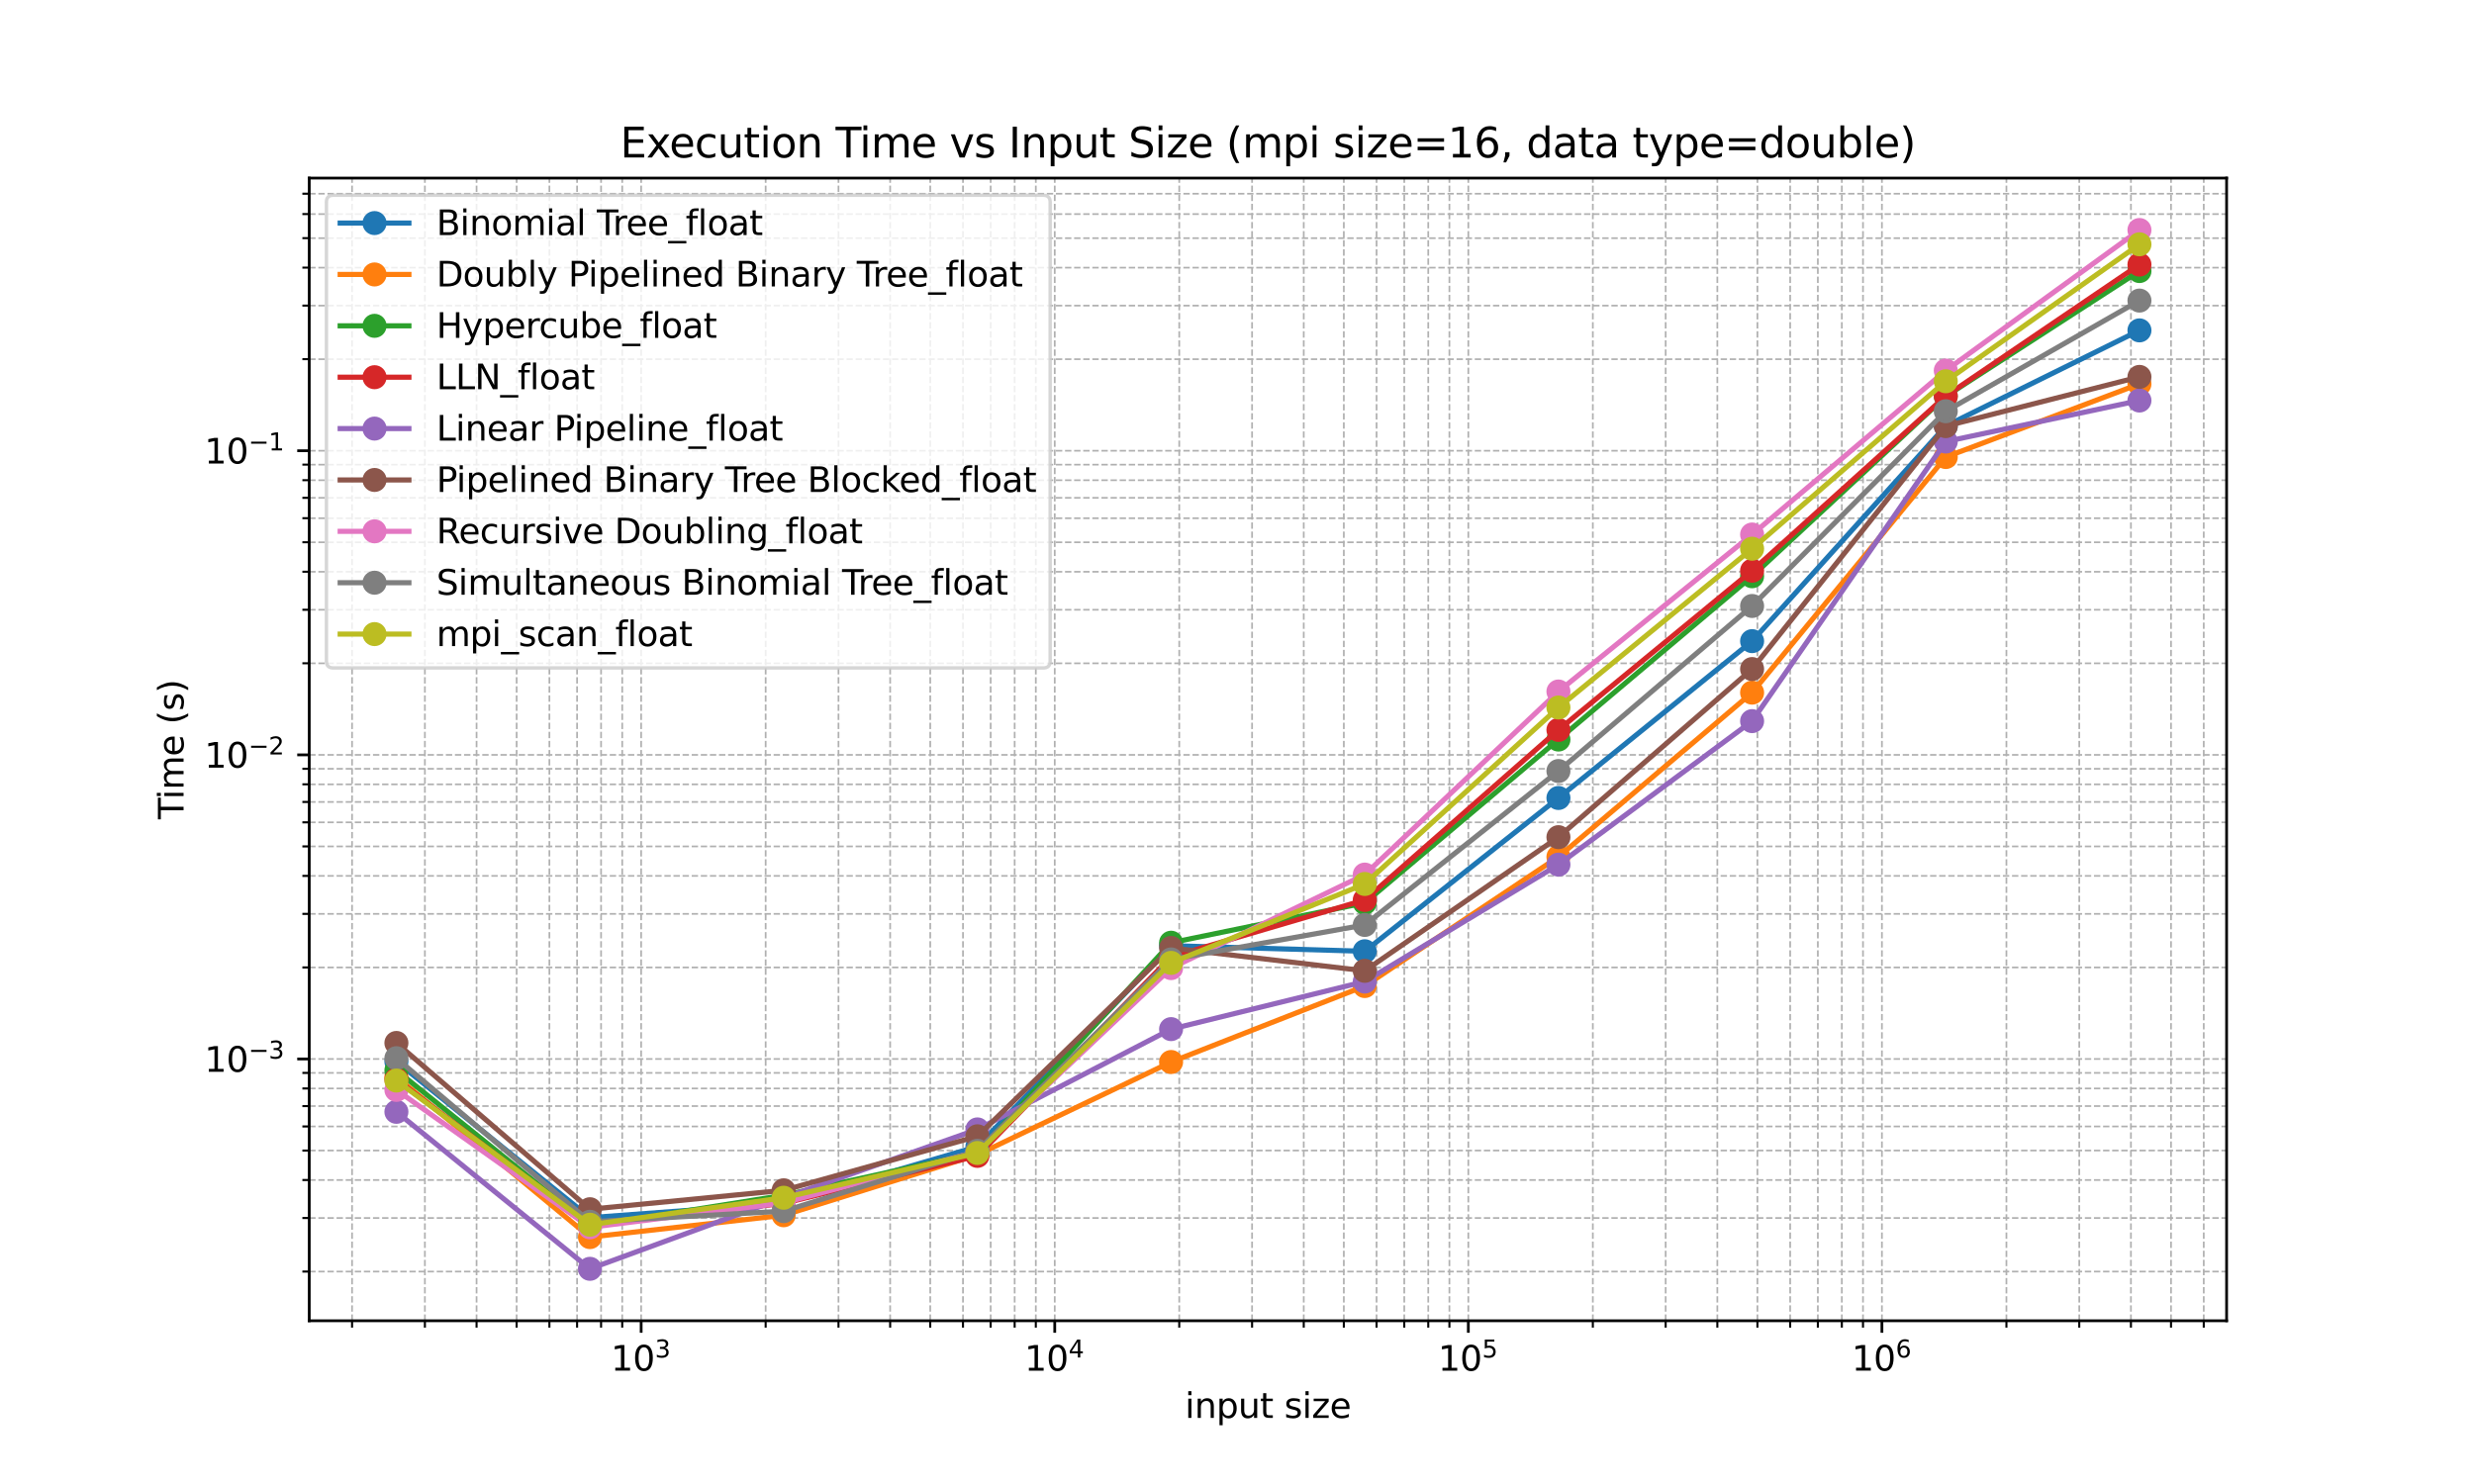 <?xml version="1.0" encoding="utf-8" standalone="no"?>
<!DOCTYPE svg PUBLIC "-//W3C//DTD SVG 1.1//EN"
  "http://www.w3.org/Graphics/SVG/1.1/DTD/svg11.dtd">
<svg xmlns:xlink="http://www.w3.org/1999/xlink" width="720pt" height="432pt" viewBox="0 0 720 432" xmlns="http://www.w3.org/2000/svg" version="1.1">
 <defs>
  <style type="text/css">*{stroke-linejoin: round; stroke-linecap: butt}</style>
 </defs>
 <g id="figure_1">
  <g id="patch_1">
   <path d="M 0 432 
L 720 432 
L 720 0 
L 0 0 
z
" style="fill: #ffffff"/>
  </g>
  <g id="axes_1">
   <g id="patch_2">
    <path d="M 90 384.48 
L 648 384.48 
L 648 51.84 
L 90 51.84 
z
" style="fill: #ffffff"/>
   </g>
   <g id="matplotlib.axis_1">
    <g id="xtick_1">
     <g id="line2d_1">
      <path d="M 186.591 384.48 
L 186.591 51.84 
" clip-path="url(#pd4dc97d018)" style="fill: none; stroke-dasharray: 1.85,0.8; stroke-dashoffset: 0; stroke: #b0b0b0; stroke-width: 0.5"/>
     </g>
     <g id="line2d_2">
      <defs>
       <path id="me20be991e6" d="M 0 0 
L 0 3.5 
" style="stroke: #000000; stroke-width: 0.8"/>
      </defs>
      <g>
       <use xlink:href="#me20be991e6" x="186.591" y="384.48" style="stroke: #000000; stroke-width: 0.8"/>
      </g>
     </g>
     <g id="text_1">
      <!-- $\mathdefault{10^{3}}$ -->
      <g transform="translate(177.791 399.078) scale(0.1 -0.1)">
       <defs>
        <path id="DejaVuSans-31" d="M 794 531 
L 1825 531 
L 1825 4091 
L 703 3866 
L 703 4441 
L 1819 4666 
L 2450 4666 
L 2450 531 
L 3481 531 
L 3481 0 
L 794 0 
L 794 531 
z
" transform="scale(0.016)"/>
        <path id="DejaVuSans-30" d="M 2034 4250 
Q 1547 4250 1301 3770 
Q 1056 3291 1056 2328 
Q 1056 1369 1301 889 
Q 1547 409 2034 409 
Q 2525 409 2770 889 
Q 3016 1369 3016 2328 
Q 3016 3291 2770 3770 
Q 2525 4250 2034 4250 
z
M 2034 4750 
Q 2819 4750 3233 4129 
Q 3647 3509 3647 2328 
Q 3647 1150 3233 529 
Q 2819 -91 2034 -91 
Q 1250 -91 836 529 
Q 422 1150 422 2328 
Q 422 3509 836 4129 
Q 1250 4750 2034 4750 
z
" transform="scale(0.016)"/>
        <path id="DejaVuSans-33" d="M 2597 2516 
Q 3050 2419 3304 2112 
Q 3559 1806 3559 1356 
Q 3559 666 3084 287 
Q 2609 -91 1734 -91 
Q 1441 -91 1130 -33 
Q 819 25 488 141 
L 488 750 
Q 750 597 1062 519 
Q 1375 441 1716 441 
Q 2309 441 2620 675 
Q 2931 909 2931 1356 
Q 2931 1769 2642 2001 
Q 2353 2234 1838 2234 
L 1294 2234 
L 1294 2753 
L 1863 2753 
Q 2328 2753 2575 2939 
Q 2822 3125 2822 3475 
Q 2822 3834 2567 4026 
Q 2313 4219 1838 4219 
Q 1578 4219 1281 4162 
Q 984 4106 628 3988 
L 628 4550 
Q 988 4650 1302 4700 
Q 1616 4750 1894 4750 
Q 2613 4750 3031 4423 
Q 3450 4097 3450 3541 
Q 3450 3153 3228 2886 
Q 3006 2619 2597 2516 
z
" transform="scale(0.016)"/>
       </defs>
       <use xlink:href="#DejaVuSans-31" transform="translate(0 0.766)"/>
       <use xlink:href="#DejaVuSans-30" transform="translate(63.623 0.766)"/>
       <use xlink:href="#DejaVuSans-33" transform="translate(128.203 39.047) scale(0.7)"/>
      </g>
     </g>
    </g>
    <g id="xtick_2">
     <g id="line2d_3">
      <path d="M 306.957 384.48 
L 306.957 51.84 
" clip-path="url(#pd4dc97d018)" style="fill: none; stroke-dasharray: 1.85,0.8; stroke-dashoffset: 0; stroke: #b0b0b0; stroke-width: 0.5"/>
     </g>
     <g id="line2d_4">
      <g>
       <use xlink:href="#me20be991e6" x="306.957" y="384.48" style="stroke: #000000; stroke-width: 0.8"/>
      </g>
     </g>
     <g id="text_2">
      <!-- $\mathdefault{10^{4}}$ -->
      <g transform="translate(298.157 399.078) scale(0.1 -0.1)">
       <defs>
        <path id="DejaVuSans-34" d="M 2419 4116 
L 825 1625 
L 2419 1625 
L 2419 4116 
z
M 2253 4666 
L 3047 4666 
L 3047 1625 
L 3713 1625 
L 3713 1100 
L 3047 1100 
L 3047 0 
L 2419 0 
L 2419 1100 
L 313 1100 
L 313 1709 
L 2253 4666 
z
" transform="scale(0.016)"/>
       </defs>
       <use xlink:href="#DejaVuSans-31" transform="translate(0 0.684)"/>
       <use xlink:href="#DejaVuSans-30" transform="translate(63.623 0.684)"/>
       <use xlink:href="#DejaVuSans-34" transform="translate(128.203 38.966) scale(0.7)"/>
      </g>
     </g>
    </g>
    <g id="xtick_3">
     <g id="line2d_5">
      <path d="M 427.323 384.48 
L 427.323 51.84 
" clip-path="url(#pd4dc97d018)" style="fill: none; stroke-dasharray: 1.85,0.8; stroke-dashoffset: 0; stroke: #b0b0b0; stroke-width: 0.5"/>
     </g>
     <g id="line2d_6">
      <g>
       <use xlink:href="#me20be991e6" x="427.323" y="384.48" style="stroke: #000000; stroke-width: 0.8"/>
      </g>
     </g>
     <g id="text_3">
      <!-- $\mathdefault{10^{5}}$ -->
      <g transform="translate(418.523 399.078) scale(0.1 -0.1)">
       <defs>
        <path id="DejaVuSans-35" d="M 691 4666 
L 3169 4666 
L 3169 4134 
L 1269 4134 
L 1269 2991 
Q 1406 3038 1543 3061 
Q 1681 3084 1819 3084 
Q 2600 3084 3056 2656 
Q 3513 2228 3513 1497 
Q 3513 744 3044 326 
Q 2575 -91 1722 -91 
Q 1428 -91 1123 -41 
Q 819 9 494 109 
L 494 744 
Q 775 591 1075 516 
Q 1375 441 1709 441 
Q 2250 441 2565 725 
Q 2881 1009 2881 1497 
Q 2881 1984 2565 2268 
Q 2250 2553 1709 2553 
Q 1456 2553 1204 2497 
Q 953 2441 691 2322 
L 691 4666 
z
" transform="scale(0.016)"/>
       </defs>
       <use xlink:href="#DejaVuSans-31" transform="translate(0 0.684)"/>
       <use xlink:href="#DejaVuSans-30" transform="translate(63.623 0.684)"/>
       <use xlink:href="#DejaVuSans-35" transform="translate(128.203 38.966) scale(0.7)"/>
      </g>
     </g>
    </g>
    <g id="xtick_4">
     <g id="line2d_7">
      <path d="M 547.689 384.48 
L 547.689 51.84 
" clip-path="url(#pd4dc97d018)" style="fill: none; stroke-dasharray: 1.85,0.8; stroke-dashoffset: 0; stroke: #b0b0b0; stroke-width: 0.5"/>
     </g>
     <g id="line2d_8">
      <g>
       <use xlink:href="#me20be991e6" x="547.689" y="384.48" style="stroke: #000000; stroke-width: 0.8"/>
      </g>
     </g>
     <g id="text_4">
      <!-- $\mathdefault{10^{6}}$ -->
      <g transform="translate(538.889 399.078) scale(0.1 -0.1)">
       <defs>
        <path id="DejaVuSans-36" d="M 2113 2584 
Q 1688 2584 1439 2293 
Q 1191 2003 1191 1497 
Q 1191 994 1439 701 
Q 1688 409 2113 409 
Q 2538 409 2786 701 
Q 3034 994 3034 1497 
Q 3034 2003 2786 2293 
Q 2538 2584 2113 2584 
z
M 3366 4563 
L 3366 3988 
Q 3128 4100 2886 4159 
Q 2644 4219 2406 4219 
Q 1781 4219 1451 3797 
Q 1122 3375 1075 2522 
Q 1259 2794 1537 2939 
Q 1816 3084 2150 3084 
Q 2853 3084 3261 2657 
Q 3669 2231 3669 1497 
Q 3669 778 3244 343 
Q 2819 -91 2113 -91 
Q 1303 -91 875 529 
Q 447 1150 447 2328 
Q 447 3434 972 4092 
Q 1497 4750 2381 4750 
Q 2619 4750 2861 4703 
Q 3103 4656 3366 4563 
z
" transform="scale(0.016)"/>
       </defs>
       <use xlink:href="#DejaVuSans-31" transform="translate(0 0.766)"/>
       <use xlink:href="#DejaVuSans-30" transform="translate(63.623 0.766)"/>
       <use xlink:href="#DejaVuSans-36" transform="translate(128.203 39.047) scale(0.7)"/>
      </g>
     </g>
    </g>
    <g id="xtick_5">
     <g id="line2d_9">
      <path d="M 102.459 384.48 
L 102.459 51.84 
" clip-path="url(#pd4dc97d018)" style="fill: none; stroke-dasharray: 1.85,0.8; stroke-dashoffset: 0; stroke: #b0b0b0; stroke-width: 0.5"/>
     </g>
     <g id="line2d_10">
      <defs>
       <path id="m0d431bd988" d="M 0 0 
L 0 2 
" style="stroke: #000000; stroke-width: 0.6"/>
      </defs>
      <g>
       <use xlink:href="#m0d431bd988" x="102.459" y="384.48" style="stroke: #000000; stroke-width: 0.6"/>
      </g>
     </g>
    </g>
    <g id="xtick_6">
     <g id="line2d_11">
      <path d="M 123.655 384.48 
L 123.655 51.84 
" clip-path="url(#pd4dc97d018)" style="fill: none; stroke-dasharray: 1.85,0.8; stroke-dashoffset: 0; stroke: #b0b0b0; stroke-width: 0.5"/>
     </g>
     <g id="line2d_12">
      <g>
       <use xlink:href="#m0d431bd988" x="123.655" y="384.48" style="stroke: #000000; stroke-width: 0.6"/>
      </g>
     </g>
    </g>
    <g id="xtick_7">
     <g id="line2d_13">
      <path d="M 138.693 384.48 
L 138.693 51.84 
" clip-path="url(#pd4dc97d018)" style="fill: none; stroke-dasharray: 1.85,0.8; stroke-dashoffset: 0; stroke: #b0b0b0; stroke-width: 0.5"/>
     </g>
     <g id="line2d_14">
      <g>
       <use xlink:href="#m0d431bd988" x="138.693" y="384.48" style="stroke: #000000; stroke-width: 0.6"/>
      </g>
     </g>
    </g>
    <g id="xtick_8">
     <g id="line2d_15">
      <path d="M 150.358 384.48 
L 150.358 51.84 
" clip-path="url(#pd4dc97d018)" style="fill: none; stroke-dasharray: 1.85,0.8; stroke-dashoffset: 0; stroke: #b0b0b0; stroke-width: 0.5"/>
     </g>
     <g id="line2d_16">
      <g>
       <use xlink:href="#m0d431bd988" x="150.358" y="384.48" style="stroke: #000000; stroke-width: 0.6"/>
      </g>
     </g>
    </g>
    <g id="xtick_9">
     <g id="line2d_17">
      <path d="M 159.888 384.48 
L 159.888 51.84 
" clip-path="url(#pd4dc97d018)" style="fill: none; stroke-dasharray: 1.85,0.8; stroke-dashoffset: 0; stroke: #b0b0b0; stroke-width: 0.5"/>
     </g>
     <g id="line2d_18">
      <g>
       <use xlink:href="#m0d431bd988" x="159.888" y="384.48" style="stroke: #000000; stroke-width: 0.6"/>
      </g>
     </g>
    </g>
    <g id="xtick_10">
     <g id="line2d_19">
      <path d="M 167.946 384.48 
L 167.946 51.84 
" clip-path="url(#pd4dc97d018)" style="fill: none; stroke-dasharray: 1.85,0.8; stroke-dashoffset: 0; stroke: #b0b0b0; stroke-width: 0.5"/>
     </g>
     <g id="line2d_20">
      <g>
       <use xlink:href="#m0d431bd988" x="167.946" y="384.48" style="stroke: #000000; stroke-width: 0.6"/>
      </g>
     </g>
    </g>
    <g id="xtick_11">
     <g id="line2d_21">
      <path d="M 174.927 384.48 
L 174.927 51.84 
" clip-path="url(#pd4dc97d018)" style="fill: none; stroke-dasharray: 1.85,0.8; stroke-dashoffset: 0; stroke: #b0b0b0; stroke-width: 0.5"/>
     </g>
     <g id="line2d_22">
      <g>
       <use xlink:href="#m0d431bd988" x="174.927" y="384.48" style="stroke: #000000; stroke-width: 0.6"/>
      </g>
     </g>
    </g>
    <g id="xtick_12">
     <g id="line2d_23">
      <path d="M 181.084 384.48 
L 181.084 51.84 
" clip-path="url(#pd4dc97d018)" style="fill: none; stroke-dasharray: 1.85,0.8; stroke-dashoffset: 0; stroke: #b0b0b0; stroke-width: 0.5"/>
     </g>
     <g id="line2d_24">
      <g>
       <use xlink:href="#m0d431bd988" x="181.084" y="384.48" style="stroke: #000000; stroke-width: 0.6"/>
      </g>
     </g>
    </g>
    <g id="xtick_13">
     <g id="line2d_25">
      <path d="M 222.825 384.48 
L 222.825 51.84 
" clip-path="url(#pd4dc97d018)" style="fill: none; stroke-dasharray: 1.85,0.8; stroke-dashoffset: 0; stroke: #b0b0b0; stroke-width: 0.5"/>
     </g>
     <g id="line2d_26">
      <g>
       <use xlink:href="#m0d431bd988" x="222.825" y="384.48" style="stroke: #000000; stroke-width: 0.6"/>
      </g>
     </g>
    </g>
    <g id="xtick_14">
     <g id="line2d_27">
      <path d="M 244.021 384.48 
L 244.021 51.84 
" clip-path="url(#pd4dc97d018)" style="fill: none; stroke-dasharray: 1.85,0.8; stroke-dashoffset: 0; stroke: #b0b0b0; stroke-width: 0.5"/>
     </g>
     <g id="line2d_28">
      <g>
       <use xlink:href="#m0d431bd988" x="244.021" y="384.48" style="stroke: #000000; stroke-width: 0.6"/>
      </g>
     </g>
    </g>
    <g id="xtick_15">
     <g id="line2d_29">
      <path d="M 259.059 384.48 
L 259.059 51.84 
" clip-path="url(#pd4dc97d018)" style="fill: none; stroke-dasharray: 1.85,0.8; stroke-dashoffset: 0; stroke: #b0b0b0; stroke-width: 0.5"/>
     </g>
     <g id="line2d_30">
      <g>
       <use xlink:href="#m0d431bd988" x="259.059" y="384.48" style="stroke: #000000; stroke-width: 0.6"/>
      </g>
     </g>
    </g>
    <g id="xtick_16">
     <g id="line2d_31">
      <path d="M 270.724 384.48 
L 270.724 51.84 
" clip-path="url(#pd4dc97d018)" style="fill: none; stroke-dasharray: 1.85,0.8; stroke-dashoffset: 0; stroke: #b0b0b0; stroke-width: 0.5"/>
     </g>
     <g id="line2d_32">
      <g>
       <use xlink:href="#m0d431bd988" x="270.724" y="384.48" style="stroke: #000000; stroke-width: 0.6"/>
      </g>
     </g>
    </g>
    <g id="xtick_17">
     <g id="line2d_33">
      <path d="M 280.254 384.48 
L 280.254 51.84 
" clip-path="url(#pd4dc97d018)" style="fill: none; stroke-dasharray: 1.85,0.8; stroke-dashoffset: 0; stroke: #b0b0b0; stroke-width: 0.5"/>
     </g>
     <g id="line2d_34">
      <g>
       <use xlink:href="#m0d431bd988" x="280.254" y="384.48" style="stroke: #000000; stroke-width: 0.6"/>
      </g>
     </g>
    </g>
    <g id="xtick_18">
     <g id="line2d_35">
      <path d="M 288.312 384.48 
L 288.312 51.84 
" clip-path="url(#pd4dc97d018)" style="fill: none; stroke-dasharray: 1.85,0.8; stroke-dashoffset: 0; stroke: #b0b0b0; stroke-width: 0.5"/>
     </g>
     <g id="line2d_36">
      <g>
       <use xlink:href="#m0d431bd988" x="288.312" y="384.48" style="stroke: #000000; stroke-width: 0.6"/>
      </g>
     </g>
    </g>
    <g id="xtick_19">
     <g id="line2d_37">
      <path d="M 295.293 384.48 
L 295.293 51.84 
" clip-path="url(#pd4dc97d018)" style="fill: none; stroke-dasharray: 1.85,0.8; stroke-dashoffset: 0; stroke: #b0b0b0; stroke-width: 0.5"/>
     </g>
     <g id="line2d_38">
      <g>
       <use xlink:href="#m0d431bd988" x="295.293" y="384.48" style="stroke: #000000; stroke-width: 0.6"/>
      </g>
     </g>
    </g>
    <g id="xtick_20">
     <g id="line2d_39">
      <path d="M 301.45 384.48 
L 301.45 51.84 
" clip-path="url(#pd4dc97d018)" style="fill: none; stroke-dasharray: 1.85,0.8; stroke-dashoffset: 0; stroke: #b0b0b0; stroke-width: 0.5"/>
     </g>
     <g id="line2d_40">
      <g>
       <use xlink:href="#m0d431bd988" x="301.45" y="384.48" style="stroke: #000000; stroke-width: 0.6"/>
      </g>
     </g>
    </g>
    <g id="xtick_21">
     <g id="line2d_41">
      <path d="M 343.191 384.48 
L 343.191 51.84 
" clip-path="url(#pd4dc97d018)" style="fill: none; stroke-dasharray: 1.85,0.8; stroke-dashoffset: 0; stroke: #b0b0b0; stroke-width: 0.5"/>
     </g>
     <g id="line2d_42">
      <g>
       <use xlink:href="#m0d431bd988" x="343.191" y="384.48" style="stroke: #000000; stroke-width: 0.6"/>
      </g>
     </g>
    </g>
    <g id="xtick_22">
     <g id="line2d_43">
      <path d="M 364.387 384.48 
L 364.387 51.84 
" clip-path="url(#pd4dc97d018)" style="fill: none; stroke-dasharray: 1.85,0.8; stroke-dashoffset: 0; stroke: #b0b0b0; stroke-width: 0.5"/>
     </g>
     <g id="line2d_44">
      <g>
       <use xlink:href="#m0d431bd988" x="364.387" y="384.48" style="stroke: #000000; stroke-width: 0.6"/>
      </g>
     </g>
    </g>
    <g id="xtick_23">
     <g id="line2d_45">
      <path d="M 379.425 384.48 
L 379.425 51.84 
" clip-path="url(#pd4dc97d018)" style="fill: none; stroke-dasharray: 1.85,0.8; stroke-dashoffset: 0; stroke: #b0b0b0; stroke-width: 0.5"/>
     </g>
     <g id="line2d_46">
      <g>
       <use xlink:href="#m0d431bd988" x="379.425" y="384.48" style="stroke: #000000; stroke-width: 0.6"/>
      </g>
     </g>
    </g>
    <g id="xtick_24">
     <g id="line2d_47">
      <path d="M 391.09 384.48 
L 391.09 51.84 
" clip-path="url(#pd4dc97d018)" style="fill: none; stroke-dasharray: 1.85,0.8; stroke-dashoffset: 0; stroke: #b0b0b0; stroke-width: 0.5"/>
     </g>
     <g id="line2d_48">
      <g>
       <use xlink:href="#m0d431bd988" x="391.09" y="384.48" style="stroke: #000000; stroke-width: 0.6"/>
      </g>
     </g>
    </g>
    <g id="xtick_25">
     <g id="line2d_49">
      <path d="M 400.62 384.48 
L 400.62 51.84 
" clip-path="url(#pd4dc97d018)" style="fill: none; stroke-dasharray: 1.85,0.8; stroke-dashoffset: 0; stroke: #b0b0b0; stroke-width: 0.5"/>
     </g>
     <g id="line2d_50">
      <g>
       <use xlink:href="#m0d431bd988" x="400.62" y="384.48" style="stroke: #000000; stroke-width: 0.6"/>
      </g>
     </g>
    </g>
    <g id="xtick_26">
     <g id="line2d_51">
      <path d="M 408.678 384.48 
L 408.678 51.84 
" clip-path="url(#pd4dc97d018)" style="fill: none; stroke-dasharray: 1.85,0.8; stroke-dashoffset: 0; stroke: #b0b0b0; stroke-width: 0.5"/>
     </g>
     <g id="line2d_52">
      <g>
       <use xlink:href="#m0d431bd988" x="408.678" y="384.48" style="stroke: #000000; stroke-width: 0.6"/>
      </g>
     </g>
    </g>
    <g id="xtick_27">
     <g id="line2d_53">
      <path d="M 415.659 384.48 
L 415.659 51.84 
" clip-path="url(#pd4dc97d018)" style="fill: none; stroke-dasharray: 1.85,0.8; stroke-dashoffset: 0; stroke: #b0b0b0; stroke-width: 0.5"/>
     </g>
     <g id="line2d_54">
      <g>
       <use xlink:href="#m0d431bd988" x="415.659" y="384.48" style="stroke: #000000; stroke-width: 0.6"/>
      </g>
     </g>
    </g>
    <g id="xtick_28">
     <g id="line2d_55">
      <path d="M 421.816 384.48 
L 421.816 51.84 
" clip-path="url(#pd4dc97d018)" style="fill: none; stroke-dasharray: 1.85,0.8; stroke-dashoffset: 0; stroke: #b0b0b0; stroke-width: 0.5"/>
     </g>
     <g id="line2d_56">
      <g>
       <use xlink:href="#m0d431bd988" x="421.816" y="384.48" style="stroke: #000000; stroke-width: 0.6"/>
      </g>
     </g>
    </g>
    <g id="xtick_29">
     <g id="line2d_57">
      <path d="M 463.557 384.48 
L 463.557 51.84 
" clip-path="url(#pd4dc97d018)" style="fill: none; stroke-dasharray: 1.85,0.8; stroke-dashoffset: 0; stroke: #b0b0b0; stroke-width: 0.5"/>
     </g>
     <g id="line2d_58">
      <g>
       <use xlink:href="#m0d431bd988" x="463.557" y="384.48" style="stroke: #000000; stroke-width: 0.6"/>
      </g>
     </g>
    </g>
    <g id="xtick_30">
     <g id="line2d_59">
      <path d="M 484.752 384.48 
L 484.752 51.84 
" clip-path="url(#pd4dc97d018)" style="fill: none; stroke-dasharray: 1.85,0.8; stroke-dashoffset: 0; stroke: #b0b0b0; stroke-width: 0.5"/>
     </g>
     <g id="line2d_60">
      <g>
       <use xlink:href="#m0d431bd988" x="484.752" y="384.48" style="stroke: #000000; stroke-width: 0.6"/>
      </g>
     </g>
    </g>
    <g id="xtick_31">
     <g id="line2d_61">
      <path d="M 499.791 384.48 
L 499.791 51.84 
" clip-path="url(#pd4dc97d018)" style="fill: none; stroke-dasharray: 1.85,0.8; stroke-dashoffset: 0; stroke: #b0b0b0; stroke-width: 0.5"/>
     </g>
     <g id="line2d_62">
      <g>
       <use xlink:href="#m0d431bd988" x="499.791" y="384.48" style="stroke: #000000; stroke-width: 0.6"/>
      </g>
     </g>
    </g>
    <g id="xtick_32">
     <g id="line2d_63">
      <path d="M 511.456 384.48 
L 511.456 51.84 
" clip-path="url(#pd4dc97d018)" style="fill: none; stroke-dasharray: 1.85,0.8; stroke-dashoffset: 0; stroke: #b0b0b0; stroke-width: 0.5"/>
     </g>
     <g id="line2d_64">
      <g>
       <use xlink:href="#m0d431bd988" x="511.456" y="384.48" style="stroke: #000000; stroke-width: 0.6"/>
      </g>
     </g>
    </g>
    <g id="xtick_33">
     <g id="line2d_65">
      <path d="M 520.986 384.48 
L 520.986 51.84 
" clip-path="url(#pd4dc97d018)" style="fill: none; stroke-dasharray: 1.85,0.8; stroke-dashoffset: 0; stroke: #b0b0b0; stroke-width: 0.5"/>
     </g>
     <g id="line2d_66">
      <g>
       <use xlink:href="#m0d431bd988" x="520.986" y="384.48" style="stroke: #000000; stroke-width: 0.6"/>
      </g>
     </g>
    </g>
    <g id="xtick_34">
     <g id="line2d_67">
      <path d="M 529.044 384.48 
L 529.044 51.84 
" clip-path="url(#pd4dc97d018)" style="fill: none; stroke-dasharray: 1.85,0.8; stroke-dashoffset: 0; stroke: #b0b0b0; stroke-width: 0.5"/>
     </g>
     <g id="line2d_68">
      <g>
       <use xlink:href="#m0d431bd988" x="529.044" y="384.48" style="stroke: #000000; stroke-width: 0.6"/>
      </g>
     </g>
    </g>
    <g id="xtick_35">
     <g id="line2d_69">
      <path d="M 536.025 384.48 
L 536.025 51.84 
" clip-path="url(#pd4dc97d018)" style="fill: none; stroke-dasharray: 1.85,0.8; stroke-dashoffset: 0; stroke: #b0b0b0; stroke-width: 0.5"/>
     </g>
     <g id="line2d_70">
      <g>
       <use xlink:href="#m0d431bd988" x="536.025" y="384.48" style="stroke: #000000; stroke-width: 0.6"/>
      </g>
     </g>
    </g>
    <g id="xtick_36">
     <g id="line2d_71">
      <path d="M 542.182 384.48 
L 542.182 51.84 
" clip-path="url(#pd4dc97d018)" style="fill: none; stroke-dasharray: 1.85,0.8; stroke-dashoffset: 0; stroke: #b0b0b0; stroke-width: 0.5"/>
     </g>
     <g id="line2d_72">
      <g>
       <use xlink:href="#m0d431bd988" x="542.182" y="384.48" style="stroke: #000000; stroke-width: 0.6"/>
      </g>
     </g>
    </g>
    <g id="xtick_37">
     <g id="line2d_73">
      <path d="M 583.923 384.48 
L 583.923 51.84 
" clip-path="url(#pd4dc97d018)" style="fill: none; stroke-dasharray: 1.85,0.8; stroke-dashoffset: 0; stroke: #b0b0b0; stroke-width: 0.5"/>
     </g>
     <g id="line2d_74">
      <g>
       <use xlink:href="#m0d431bd988" x="583.923" y="384.48" style="stroke: #000000; stroke-width: 0.6"/>
      </g>
     </g>
    </g>
    <g id="xtick_38">
     <g id="line2d_75">
      <path d="M 605.118 384.48 
L 605.118 51.84 
" clip-path="url(#pd4dc97d018)" style="fill: none; stroke-dasharray: 1.85,0.8; stroke-dashoffset: 0; stroke: #b0b0b0; stroke-width: 0.5"/>
     </g>
     <g id="line2d_76">
      <g>
       <use xlink:href="#m0d431bd988" x="605.118" y="384.48" style="stroke: #000000; stroke-width: 0.6"/>
      </g>
     </g>
    </g>
    <g id="xtick_39">
     <g id="line2d_77">
      <path d="M 620.157 384.48 
L 620.157 51.84 
" clip-path="url(#pd4dc97d018)" style="fill: none; stroke-dasharray: 1.85,0.8; stroke-dashoffset: 0; stroke: #b0b0b0; stroke-width: 0.5"/>
     </g>
     <g id="line2d_78">
      <g>
       <use xlink:href="#m0d431bd988" x="620.157" y="384.48" style="stroke: #000000; stroke-width: 0.6"/>
      </g>
     </g>
    </g>
    <g id="xtick_40">
     <g id="line2d_79">
      <path d="M 631.822 384.48 
L 631.822 51.84 
" clip-path="url(#pd4dc97d018)" style="fill: none; stroke-dasharray: 1.85,0.8; stroke-dashoffset: 0; stroke: #b0b0b0; stroke-width: 0.5"/>
     </g>
     <g id="line2d_80">
      <g>
       <use xlink:href="#m0d431bd988" x="631.822" y="384.48" style="stroke: #000000; stroke-width: 0.6"/>
      </g>
     </g>
    </g>
    <g id="xtick_41">
     <g id="line2d_81">
      <path d="M 641.352 384.48 
L 641.352 51.84 
" clip-path="url(#pd4dc97d018)" style="fill: none; stroke-dasharray: 1.85,0.8; stroke-dashoffset: 0; stroke: #b0b0b0; stroke-width: 0.5"/>
     </g>
     <g id="line2d_82">
      <g>
       <use xlink:href="#m0d431bd988" x="641.352" y="384.48" style="stroke: #000000; stroke-width: 0.6"/>
      </g>
     </g>
    </g>
    <g id="text_5">
     <!-- input size -->
     <g transform="translate(344.855 412.757) scale(0.1 -0.1)">
      <defs>
       <path id="DejaVuSans-69" d="M 603 3500 
L 1178 3500 
L 1178 0 
L 603 0 
L 603 3500 
z
M 603 4863 
L 1178 4863 
L 1178 4134 
L 603 4134 
L 603 4863 
z
" transform="scale(0.016)"/>
       <path id="DejaVuSans-6e" d="M 3513 2113 
L 3513 0 
L 2938 0 
L 2938 2094 
Q 2938 2591 2744 2837 
Q 2550 3084 2163 3084 
Q 1697 3084 1428 2787 
Q 1159 2491 1159 1978 
L 1159 0 
L 581 0 
L 581 3500 
L 1159 3500 
L 1159 2956 
Q 1366 3272 1645 3428 
Q 1925 3584 2291 3584 
Q 2894 3584 3203 3211 
Q 3513 2838 3513 2113 
z
" transform="scale(0.016)"/>
       <path id="DejaVuSans-70" d="M 1159 525 
L 1159 -1331 
L 581 -1331 
L 581 3500 
L 1159 3500 
L 1159 2969 
Q 1341 3281 1617 3432 
Q 1894 3584 2278 3584 
Q 2916 3584 3314 3078 
Q 3713 2572 3713 1747 
Q 3713 922 3314 415 
Q 2916 -91 2278 -91 
Q 1894 -91 1617 61 
Q 1341 213 1159 525 
z
M 3116 1747 
Q 3116 2381 2855 2742 
Q 2594 3103 2138 3103 
Q 1681 3103 1420 2742 
Q 1159 2381 1159 1747 
Q 1159 1113 1420 752 
Q 1681 391 2138 391 
Q 2594 391 2855 752 
Q 3116 1113 3116 1747 
z
" transform="scale(0.016)"/>
       <path id="DejaVuSans-75" d="M 544 1381 
L 544 3500 
L 1119 3500 
L 1119 1403 
Q 1119 906 1312 657 
Q 1506 409 1894 409 
Q 2359 409 2629 706 
Q 2900 1003 2900 1516 
L 2900 3500 
L 3475 3500 
L 3475 0 
L 2900 0 
L 2900 538 
Q 2691 219 2414 64 
Q 2138 -91 1772 -91 
Q 1169 -91 856 284 
Q 544 659 544 1381 
z
M 1991 3584 
L 1991 3584 
z
" transform="scale(0.016)"/>
       <path id="DejaVuSans-74" d="M 1172 4494 
L 1172 3500 
L 2356 3500 
L 2356 3053 
L 1172 3053 
L 1172 1153 
Q 1172 725 1289 603 
Q 1406 481 1766 481 
L 2356 481 
L 2356 0 
L 1766 0 
Q 1100 0 847 248 
Q 594 497 594 1153 
L 594 3053 
L 172 3053 
L 172 3500 
L 594 3500 
L 594 4494 
L 1172 4494 
z
" transform="scale(0.016)"/>
       <path id="DejaVuSans-20" transform="scale(0.016)"/>
       <path id="DejaVuSans-73" d="M 2834 3397 
L 2834 2853 
Q 2591 2978 2328 3040 
Q 2066 3103 1784 3103 
Q 1356 3103 1142 2972 
Q 928 2841 928 2578 
Q 928 2378 1081 2264 
Q 1234 2150 1697 2047 
L 1894 2003 
Q 2506 1872 2764 1633 
Q 3022 1394 3022 966 
Q 3022 478 2636 193 
Q 2250 -91 1575 -91 
Q 1294 -91 989 -36 
Q 684 19 347 128 
L 347 722 
Q 666 556 975 473 
Q 1284 391 1588 391 
Q 1994 391 2212 530 
Q 2431 669 2431 922 
Q 2431 1156 2273 1281 
Q 2116 1406 1581 1522 
L 1381 1569 
Q 847 1681 609 1914 
Q 372 2147 372 2553 
Q 372 3047 722 3315 
Q 1072 3584 1716 3584 
Q 2034 3584 2315 3537 
Q 2597 3491 2834 3397 
z
" transform="scale(0.016)"/>
       <path id="DejaVuSans-7a" d="M 353 3500 
L 3084 3500 
L 3084 2975 
L 922 459 
L 3084 459 
L 3084 0 
L 275 0 
L 275 525 
L 2438 3041 
L 353 3041 
L 353 3500 
z
" transform="scale(0.016)"/>
       <path id="DejaVuSans-65" d="M 3597 1894 
L 3597 1613 
L 953 1613 
Q 991 1019 1311 708 
Q 1631 397 2203 397 
Q 2534 397 2845 478 
Q 3156 559 3463 722 
L 3463 178 
Q 3153 47 2828 -22 
Q 2503 -91 2169 -91 
Q 1331 -91 842 396 
Q 353 884 353 1716 
Q 353 2575 817 3079 
Q 1281 3584 2069 3584 
Q 2775 3584 3186 3129 
Q 3597 2675 3597 1894 
z
M 3022 2063 
Q 3016 2534 2758 2815 
Q 2500 3097 2075 3097 
Q 1594 3097 1305 2825 
Q 1016 2553 972 2059 
L 3022 2063 
z
" transform="scale(0.016)"/>
      </defs>
      <use xlink:href="#DejaVuSans-69"/>
      <use xlink:href="#DejaVuSans-6e" transform="translate(27.783 0)"/>
      <use xlink:href="#DejaVuSans-70" transform="translate(91.162 0)"/>
      <use xlink:href="#DejaVuSans-75" transform="translate(154.639 0)"/>
      <use xlink:href="#DejaVuSans-74" transform="translate(218.018 0)"/>
      <use xlink:href="#DejaVuSans-20" transform="translate(257.227 0)"/>
      <use xlink:href="#DejaVuSans-73" transform="translate(289.014 0)"/>
      <use xlink:href="#DejaVuSans-69" transform="translate(341.113 0)"/>
      <use xlink:href="#DejaVuSans-7a" transform="translate(368.896 0)"/>
      <use xlink:href="#DejaVuSans-65" transform="translate(421.387 0)"/>
     </g>
    </g>
   </g>
   <g id="matplotlib.axis_2">
    <g id="ytick_1">
     <g id="line2d_83">
      <path d="M 90 308.276 
L 648 308.276 
" clip-path="url(#pd4dc97d018)" style="fill: none; stroke-dasharray: 1.85,0.8; stroke-dashoffset: 0; stroke: #b0b0b0; stroke-width: 0.5"/>
     </g>
     <g id="line2d_84">
      <defs>
       <path id="m3dbc63d0f3" d="M 0 0 
L -3.5 0 
" style="stroke: #000000; stroke-width: 0.8"/>
      </defs>
      <g>
       <use xlink:href="#m3dbc63d0f3" x="90" y="308.276" style="stroke: #000000; stroke-width: 0.8"/>
      </g>
     </g>
     <g id="text_6">
      <!-- $\mathdefault{10^{-3}}$ -->
      <g transform="translate(59.5 312.076) scale(0.1 -0.1)">
       <defs>
        <path id="DejaVuSans-2212" d="M 678 2272 
L 4684 2272 
L 4684 1741 
L 678 1741 
L 678 2272 
z
" transform="scale(0.016)"/>
       </defs>
       <use xlink:href="#DejaVuSans-31" transform="translate(0 0.766)"/>
       <use xlink:href="#DejaVuSans-30" transform="translate(63.623 0.766)"/>
       <use xlink:href="#DejaVuSans-2212" transform="translate(128.203 39.047) scale(0.7)"/>
       <use xlink:href="#DejaVuSans-33" transform="translate(186.855 39.047) scale(0.7)"/>
      </g>
     </g>
    </g>
    <g id="ytick_2">
     <g id="line2d_85">
      <path d="M 90 219.742 
L 648 219.742 
" clip-path="url(#pd4dc97d018)" style="fill: none; stroke-dasharray: 1.85,0.8; stroke-dashoffset: 0; stroke: #b0b0b0; stroke-width: 0.5"/>
     </g>
     <g id="line2d_86">
      <g>
       <use xlink:href="#m3dbc63d0f3" x="90" y="219.742" style="stroke: #000000; stroke-width: 0.8"/>
      </g>
     </g>
     <g id="text_7">
      <!-- $\mathdefault{10^{-2}}$ -->
      <g transform="translate(59.5 223.541) scale(0.1 -0.1)">
       <defs>
        <path id="DejaVuSans-32" d="M 1228 531 
L 3431 531 
L 3431 0 
L 469 0 
L 469 531 
Q 828 903 1448 1529 
Q 2069 2156 2228 2338 
Q 2531 2678 2651 2914 
Q 2772 3150 2772 3378 
Q 2772 3750 2511 3984 
Q 2250 4219 1831 4219 
Q 1534 4219 1204 4116 
Q 875 4013 500 3803 
L 500 4441 
Q 881 4594 1212 4672 
Q 1544 4750 1819 4750 
Q 2544 4750 2975 4387 
Q 3406 4025 3406 3419 
Q 3406 3131 3298 2873 
Q 3191 2616 2906 2266 
Q 2828 2175 2409 1742 
Q 1991 1309 1228 531 
z
" transform="scale(0.016)"/>
       </defs>
       <use xlink:href="#DejaVuSans-31" transform="translate(0 0.766)"/>
       <use xlink:href="#DejaVuSans-30" transform="translate(63.623 0.766)"/>
       <use xlink:href="#DejaVuSans-2212" transform="translate(128.203 39.047) scale(0.7)"/>
       <use xlink:href="#DejaVuSans-32" transform="translate(186.855 39.047) scale(0.7)"/>
      </g>
     </g>
    </g>
    <g id="ytick_3">
     <g id="line2d_87">
      <path d="M 90 131.208 
L 648 131.208 
" clip-path="url(#pd4dc97d018)" style="fill: none; stroke-dasharray: 1.85,0.8; stroke-dashoffset: 0; stroke: #b0b0b0; stroke-width: 0.5"/>
     </g>
     <g id="line2d_88">
      <g>
       <use xlink:href="#m3dbc63d0f3" x="90" y="131.208" style="stroke: #000000; stroke-width: 0.8"/>
      </g>
     </g>
     <g id="text_8">
      <!-- $\mathdefault{10^{-1}}$ -->
      <g transform="translate(59.5 135.007) scale(0.1 -0.1)">
       <use xlink:href="#DejaVuSans-31" transform="translate(0 0.684)"/>
       <use xlink:href="#DejaVuSans-30" transform="translate(63.623 0.684)"/>
       <use xlink:href="#DejaVuSans-2212" transform="translate(128.203 38.966) scale(0.7)"/>
       <use xlink:href="#DejaVuSans-31" transform="translate(186.855 38.966) scale(0.7)"/>
      </g>
     </g>
    </g>
    <g id="ytick_4">
     <g id="line2d_89">
      <path d="M 90 370.159 
L 648 370.159 
" clip-path="url(#pd4dc97d018)" style="fill: none; stroke-dasharray: 1.85,0.8; stroke-dashoffset: 0; stroke: #b0b0b0; stroke-width: 0.5"/>
     </g>
     <g id="line2d_90">
      <defs>
       <path id="ma229a2cf64" d="M 0 0 
L -2 0 
" style="stroke: #000000; stroke-width: 0.6"/>
      </defs>
      <g>
       <use xlink:href="#ma229a2cf64" x="90" y="370.159" style="stroke: #000000; stroke-width: 0.6"/>
      </g>
     </g>
    </g>
    <g id="ytick_5">
     <g id="line2d_91">
      <path d="M 90 354.569 
L 648 354.569 
" clip-path="url(#pd4dc97d018)" style="fill: none; stroke-dasharray: 1.85,0.8; stroke-dashoffset: 0; stroke: #b0b0b0; stroke-width: 0.5"/>
     </g>
     <g id="line2d_92">
      <g>
       <use xlink:href="#ma229a2cf64" x="90" y="354.569" style="stroke: #000000; stroke-width: 0.6"/>
      </g>
     </g>
    </g>
    <g id="ytick_6">
     <g id="line2d_93">
      <path d="M 90 343.508 
L 648 343.508 
" clip-path="url(#pd4dc97d018)" style="fill: none; stroke-dasharray: 1.85,0.8; stroke-dashoffset: 0; stroke: #b0b0b0; stroke-width: 0.5"/>
     </g>
     <g id="line2d_94">
      <g>
       <use xlink:href="#ma229a2cf64" x="90" y="343.508" style="stroke: #000000; stroke-width: 0.6"/>
      </g>
     </g>
    </g>
    <g id="ytick_7">
     <g id="line2d_95">
      <path d="M 90 334.928 
L 648 334.928 
" clip-path="url(#pd4dc97d018)" style="fill: none; stroke-dasharray: 1.85,0.8; stroke-dashoffset: 0; stroke: #b0b0b0; stroke-width: 0.5"/>
     </g>
     <g id="line2d_96">
      <g>
       <use xlink:href="#ma229a2cf64" x="90" y="334.928" style="stroke: #000000; stroke-width: 0.6"/>
      </g>
     </g>
    </g>
    <g id="ytick_8">
     <g id="line2d_97">
      <path d="M 90 327.918 
L 648 327.918 
" clip-path="url(#pd4dc97d018)" style="fill: none; stroke-dasharray: 1.85,0.8; stroke-dashoffset: 0; stroke: #b0b0b0; stroke-width: 0.5"/>
     </g>
     <g id="line2d_98">
      <g>
       <use xlink:href="#ma229a2cf64" x="90" y="327.918" style="stroke: #000000; stroke-width: 0.6"/>
      </g>
     </g>
    </g>
    <g id="ytick_9">
     <g id="line2d_99">
      <path d="M 90 321.99 
L 648 321.99 
" clip-path="url(#pd4dc97d018)" style="fill: none; stroke-dasharray: 1.85,0.8; stroke-dashoffset: 0; stroke: #b0b0b0; stroke-width: 0.5"/>
     </g>
     <g id="line2d_100">
      <g>
       <use xlink:href="#ma229a2cf64" x="90" y="321.99" style="stroke: #000000; stroke-width: 0.6"/>
      </g>
     </g>
    </g>
    <g id="ytick_10">
     <g id="line2d_101">
      <path d="M 90 316.856 
L 648 316.856 
" clip-path="url(#pd4dc97d018)" style="fill: none; stroke-dasharray: 1.85,0.8; stroke-dashoffset: 0; stroke: #b0b0b0; stroke-width: 0.5"/>
     </g>
     <g id="line2d_102">
      <g>
       <use xlink:href="#ma229a2cf64" x="90" y="316.856" style="stroke: #000000; stroke-width: 0.6"/>
      </g>
     </g>
    </g>
    <g id="ytick_11">
     <g id="line2d_103">
      <path d="M 90 312.327 
L 648 312.327 
" clip-path="url(#pd4dc97d018)" style="fill: none; stroke-dasharray: 1.85,0.8; stroke-dashoffset: 0; stroke: #b0b0b0; stroke-width: 0.5"/>
     </g>
     <g id="line2d_104">
      <g>
       <use xlink:href="#ma229a2cf64" x="90" y="312.327" style="stroke: #000000; stroke-width: 0.6"/>
      </g>
     </g>
    </g>
    <g id="ytick_12">
     <g id="line2d_105">
      <path d="M 90 281.625 
L 648 281.625 
" clip-path="url(#pd4dc97d018)" style="fill: none; stroke-dasharray: 1.85,0.8; stroke-dashoffset: 0; stroke: #b0b0b0; stroke-width: 0.5"/>
     </g>
     <g id="line2d_106">
      <g>
       <use xlink:href="#ma229a2cf64" x="90" y="281.625" style="stroke: #000000; stroke-width: 0.6"/>
      </g>
     </g>
    </g>
    <g id="ytick_13">
     <g id="line2d_107">
      <path d="M 90 266.035 
L 648 266.035 
" clip-path="url(#pd4dc97d018)" style="fill: none; stroke-dasharray: 1.85,0.8; stroke-dashoffset: 0; stroke: #b0b0b0; stroke-width: 0.5"/>
     </g>
     <g id="line2d_108">
      <g>
       <use xlink:href="#ma229a2cf64" x="90" y="266.035" style="stroke: #000000; stroke-width: 0.6"/>
      </g>
     </g>
    </g>
    <g id="ytick_14">
     <g id="line2d_109">
      <path d="M 90 254.973 
L 648 254.973 
" clip-path="url(#pd4dc97d018)" style="fill: none; stroke-dasharray: 1.85,0.8; stroke-dashoffset: 0; stroke: #b0b0b0; stroke-width: 0.5"/>
     </g>
     <g id="line2d_110">
      <g>
       <use xlink:href="#ma229a2cf64" x="90" y="254.973" style="stroke: #000000; stroke-width: 0.6"/>
      </g>
     </g>
    </g>
    <g id="ytick_15">
     <g id="line2d_111">
      <path d="M 90 246.394 
L 648 246.394 
" clip-path="url(#pd4dc97d018)" style="fill: none; stroke-dasharray: 1.85,0.8; stroke-dashoffset: 0; stroke: #b0b0b0; stroke-width: 0.5"/>
     </g>
     <g id="line2d_112">
      <g>
       <use xlink:href="#ma229a2cf64" x="90" y="246.394" style="stroke: #000000; stroke-width: 0.6"/>
      </g>
     </g>
    </g>
    <g id="ytick_16">
     <g id="line2d_113">
      <path d="M 90 239.383 
L 648 239.383 
" clip-path="url(#pd4dc97d018)" style="fill: none; stroke-dasharray: 1.85,0.8; stroke-dashoffset: 0; stroke: #b0b0b0; stroke-width: 0.5"/>
     </g>
     <g id="line2d_114">
      <g>
       <use xlink:href="#ma229a2cf64" x="90" y="239.383" style="stroke: #000000; stroke-width: 0.6"/>
      </g>
     </g>
    </g>
    <g id="ytick_17">
     <g id="line2d_115">
      <path d="M 90 233.456 
L 648 233.456 
" clip-path="url(#pd4dc97d018)" style="fill: none; stroke-dasharray: 1.85,0.8; stroke-dashoffset: 0; stroke: #b0b0b0; stroke-width: 0.5"/>
     </g>
     <g id="line2d_116">
      <g>
       <use xlink:href="#ma229a2cf64" x="90" y="233.456" style="stroke: #000000; stroke-width: 0.6"/>
      </g>
     </g>
    </g>
    <g id="ytick_18">
     <g id="line2d_117">
      <path d="M 90 228.322 
L 648 228.322 
" clip-path="url(#pd4dc97d018)" style="fill: none; stroke-dasharray: 1.85,0.8; stroke-dashoffset: 0; stroke: #b0b0b0; stroke-width: 0.5"/>
     </g>
     <g id="line2d_118">
      <g>
       <use xlink:href="#ma229a2cf64" x="90" y="228.322" style="stroke: #000000; stroke-width: 0.6"/>
      </g>
     </g>
    </g>
    <g id="ytick_19">
     <g id="line2d_119">
      <path d="M 90 223.793 
L 648 223.793 
" clip-path="url(#pd4dc97d018)" style="fill: none; stroke-dasharray: 1.85,0.8; stroke-dashoffset: 0; stroke: #b0b0b0; stroke-width: 0.5"/>
     </g>
     <g id="line2d_120">
      <g>
       <use xlink:href="#ma229a2cf64" x="90" y="223.793" style="stroke: #000000; stroke-width: 0.6"/>
      </g>
     </g>
    </g>
    <g id="ytick_20">
     <g id="line2d_121">
      <path d="M 90 193.091 
L 648 193.091 
" clip-path="url(#pd4dc97d018)" style="fill: none; stroke-dasharray: 1.85,0.8; stroke-dashoffset: 0; stroke: #b0b0b0; stroke-width: 0.5"/>
     </g>
     <g id="line2d_122">
      <g>
       <use xlink:href="#ma229a2cf64" x="90" y="193.091" style="stroke: #000000; stroke-width: 0.6"/>
      </g>
     </g>
    </g>
    <g id="ytick_21">
     <g id="line2d_123">
      <path d="M 90 177.501 
L 648 177.501 
" clip-path="url(#pd4dc97d018)" style="fill: none; stroke-dasharray: 1.85,0.8; stroke-dashoffset: 0; stroke: #b0b0b0; stroke-width: 0.5"/>
     </g>
     <g id="line2d_124">
      <g>
       <use xlink:href="#ma229a2cf64" x="90" y="177.501" style="stroke: #000000; stroke-width: 0.6"/>
      </g>
     </g>
    </g>
    <g id="ytick_22">
     <g id="line2d_125">
      <path d="M 90 166.439 
L 648 166.439 
" clip-path="url(#pd4dc97d018)" style="fill: none; stroke-dasharray: 1.85,0.8; stroke-dashoffset: 0; stroke: #b0b0b0; stroke-width: 0.5"/>
     </g>
     <g id="line2d_126">
      <g>
       <use xlink:href="#ma229a2cf64" x="90" y="166.439" style="stroke: #000000; stroke-width: 0.6"/>
      </g>
     </g>
    </g>
    <g id="ytick_23">
     <g id="line2d_127">
      <path d="M 90 157.859 
L 648 157.859 
" clip-path="url(#pd4dc97d018)" style="fill: none; stroke-dasharray: 1.85,0.8; stroke-dashoffset: 0; stroke: #b0b0b0; stroke-width: 0.5"/>
     </g>
     <g id="line2d_128">
      <g>
       <use xlink:href="#ma229a2cf64" x="90" y="157.859" style="stroke: #000000; stroke-width: 0.6"/>
      </g>
     </g>
    </g>
    <g id="ytick_24">
     <g id="line2d_129">
      <path d="M 90 150.849 
L 648 150.849 
" clip-path="url(#pd4dc97d018)" style="fill: none; stroke-dasharray: 1.85,0.8; stroke-dashoffset: 0; stroke: #b0b0b0; stroke-width: 0.5"/>
     </g>
     <g id="line2d_130">
      <g>
       <use xlink:href="#ma229a2cf64" x="90" y="150.849" style="stroke: #000000; stroke-width: 0.6"/>
      </g>
     </g>
    </g>
    <g id="ytick_25">
     <g id="line2d_131">
      <path d="M 90 144.922 
L 648 144.922 
" clip-path="url(#pd4dc97d018)" style="fill: none; stroke-dasharray: 1.85,0.8; stroke-dashoffset: 0; stroke: #b0b0b0; stroke-width: 0.5"/>
     </g>
     <g id="line2d_132">
      <g>
       <use xlink:href="#ma229a2cf64" x="90" y="144.922" style="stroke: #000000; stroke-width: 0.6"/>
      </g>
     </g>
    </g>
    <g id="ytick_26">
     <g id="line2d_133">
      <path d="M 90 139.788 
L 648 139.788 
" clip-path="url(#pd4dc97d018)" style="fill: none; stroke-dasharray: 1.85,0.8; stroke-dashoffset: 0; stroke: #b0b0b0; stroke-width: 0.5"/>
     </g>
     <g id="line2d_134">
      <g>
       <use xlink:href="#ma229a2cf64" x="90" y="139.788" style="stroke: #000000; stroke-width: 0.6"/>
      </g>
     </g>
    </g>
    <g id="ytick_27">
     <g id="line2d_135">
      <path d="M 90 135.259 
L 648 135.259 
" clip-path="url(#pd4dc97d018)" style="fill: none; stroke-dasharray: 1.85,0.8; stroke-dashoffset: 0; stroke: #b0b0b0; stroke-width: 0.5"/>
     </g>
     <g id="line2d_136">
      <g>
       <use xlink:href="#ma229a2cf64" x="90" y="135.259" style="stroke: #000000; stroke-width: 0.6"/>
      </g>
     </g>
    </g>
    <g id="ytick_28">
     <g id="line2d_137">
      <path d="M 90 104.556 
L 648 104.556 
" clip-path="url(#pd4dc97d018)" style="fill: none; stroke-dasharray: 1.85,0.8; stroke-dashoffset: 0; stroke: #b0b0b0; stroke-width: 0.5"/>
     </g>
     <g id="line2d_138">
      <g>
       <use xlink:href="#ma229a2cf64" x="90" y="104.556" style="stroke: #000000; stroke-width: 0.6"/>
      </g>
     </g>
    </g>
    <g id="ytick_29">
     <g id="line2d_139">
      <path d="M 90 88.966 
L 648 88.966 
" clip-path="url(#pd4dc97d018)" style="fill: none; stroke-dasharray: 1.85,0.8; stroke-dashoffset: 0; stroke: #b0b0b0; stroke-width: 0.5"/>
     </g>
     <g id="line2d_140">
      <g>
       <use xlink:href="#ma229a2cf64" x="90" y="88.966" style="stroke: #000000; stroke-width: 0.6"/>
      </g>
     </g>
    </g>
    <g id="ytick_30">
     <g id="line2d_141">
      <path d="M 90 77.905 
L 648 77.905 
" clip-path="url(#pd4dc97d018)" style="fill: none; stroke-dasharray: 1.85,0.8; stroke-dashoffset: 0; stroke: #b0b0b0; stroke-width: 0.5"/>
     </g>
     <g id="line2d_142">
      <g>
       <use xlink:href="#ma229a2cf64" x="90" y="77.905" style="stroke: #000000; stroke-width: 0.6"/>
      </g>
     </g>
    </g>
    <g id="ytick_31">
     <g id="line2d_143">
      <path d="M 90 69.325 
L 648 69.325 
" clip-path="url(#pd4dc97d018)" style="fill: none; stroke-dasharray: 1.85,0.8; stroke-dashoffset: 0; stroke: #b0b0b0; stroke-width: 0.5"/>
     </g>
     <g id="line2d_144">
      <g>
       <use xlink:href="#ma229a2cf64" x="90" y="69.325" style="stroke: #000000; stroke-width: 0.6"/>
      </g>
     </g>
    </g>
    <g id="ytick_32">
     <g id="line2d_145">
      <path d="M 90 62.315 
L 648 62.315 
" clip-path="url(#pd4dc97d018)" style="fill: none; stroke-dasharray: 1.85,0.8; stroke-dashoffset: 0; stroke: #b0b0b0; stroke-width: 0.5"/>
     </g>
     <g id="line2d_146">
      <g>
       <use xlink:href="#ma229a2cf64" x="90" y="62.315" style="stroke: #000000; stroke-width: 0.6"/>
      </g>
     </g>
    </g>
    <g id="ytick_33">
     <g id="line2d_147">
      <path d="M 90 56.388 
L 648 56.388 
" clip-path="url(#pd4dc97d018)" style="fill: none; stroke-dasharray: 1.85,0.8; stroke-dashoffset: 0; stroke: #b0b0b0; stroke-width: 0.5"/>
     </g>
     <g id="line2d_148">
      <g>
       <use xlink:href="#ma229a2cf64" x="90" y="56.388" style="stroke: #000000; stroke-width: 0.6"/>
      </g>
     </g>
    </g>
    <g id="text_9">
     <!-- Time (s) -->
     <g transform="translate(53.42 238.489) rotate(-90) scale(0.1 -0.1)">
      <defs>
       <path id="DejaVuSans-54" d="M -19 4666 
L 3928 4666 
L 3928 4134 
L 2272 4134 
L 2272 0 
L 1638 0 
L 1638 4134 
L -19 4134 
L -19 4666 
z
" transform="scale(0.016)"/>
       <path id="DejaVuSans-6d" d="M 3328 2828 
Q 3544 3216 3844 3400 
Q 4144 3584 4550 3584 
Q 5097 3584 5394 3201 
Q 5691 2819 5691 2113 
L 5691 0 
L 5113 0 
L 5113 2094 
Q 5113 2597 4934 2840 
Q 4756 3084 4391 3084 
Q 3944 3084 3684 2787 
Q 3425 2491 3425 1978 
L 3425 0 
L 2847 0 
L 2847 2094 
Q 2847 2600 2669 2842 
Q 2491 3084 2119 3084 
Q 1678 3084 1418 2786 
Q 1159 2488 1159 1978 
L 1159 0 
L 581 0 
L 581 3500 
L 1159 3500 
L 1159 2956 
Q 1356 3278 1631 3431 
Q 1906 3584 2284 3584 
Q 2666 3584 2933 3390 
Q 3200 3197 3328 2828 
z
" transform="scale(0.016)"/>
       <path id="DejaVuSans-28" d="M 1984 4856 
Q 1566 4138 1362 3434 
Q 1159 2731 1159 2009 
Q 1159 1288 1364 580 
Q 1569 -128 1984 -844 
L 1484 -844 
Q 1016 -109 783 600 
Q 550 1309 550 2009 
Q 550 2706 781 3412 
Q 1013 4119 1484 4856 
L 1984 4856 
z
" transform="scale(0.016)"/>
       <path id="DejaVuSans-29" d="M 513 4856 
L 1013 4856 
Q 1481 4119 1714 3412 
Q 1947 2706 1947 2009 
Q 1947 1309 1714 600 
Q 1481 -109 1013 -844 
L 513 -844 
Q 928 -128 1133 580 
Q 1338 1288 1338 2009 
Q 1338 2731 1133 3434 
Q 928 4138 513 4856 
z
" transform="scale(0.016)"/>
      </defs>
      <use xlink:href="#DejaVuSans-54"/>
      <use xlink:href="#DejaVuSans-69" transform="translate(57.959 0)"/>
      <use xlink:href="#DejaVuSans-6d" transform="translate(85.742 0)"/>
      <use xlink:href="#DejaVuSans-65" transform="translate(183.154 0)"/>
      <use xlink:href="#DejaVuSans-20" transform="translate(244.678 0)"/>
      <use xlink:href="#DejaVuSans-28" transform="translate(276.465 0)"/>
      <use xlink:href="#DejaVuSans-73" transform="translate(315.479 0)"/>
      <use xlink:href="#DejaVuSans-29" transform="translate(367.578 0)"/>
     </g>
    </g>
   </g>
   <g id="line2d_149">
    <path d="M 115.364 309.036 
L 171.692 354.465 
L 228.068 350.269 
L 284.447 333.778 
L 340.817 275.293 
L 397.182 276.918 
L 453.545 232.296 
L 509.909 186.638 
L 566.273 124.001 
L 622.636 96.175 
" clip-path="url(#pd4dc97d018)" style="fill: none; stroke: #1f77b4; stroke-width: 1.5; stroke-linecap: square"/>
    <defs>
     <path id="m1b718a46e6" d="M 0 3 
C 0.796 3 1.559 2.684 2.121 2.121 
C 2.684 1.559 3 0.796 3 0 
C 3 -0.796 2.684 -1.559 2.121 -2.121 
C 1.559 -2.684 0.796 -3 0 -3 
C -0.796 -3 -1.559 -2.684 -2.121 -2.121 
C -2.684 -1.559 -3 -0.796 -3 0 
C -3 0.796 -2.684 1.559 -2.121 2.121 
C -1.559 2.684 -0.796 3 0 3 
z
" style="stroke: #1f77b4"/>
    </defs>
    <g clip-path="url(#pd4dc97d018)">
     <use xlink:href="#m1b718a46e6" x="115.364" y="309.036" style="fill: #1f77b4; stroke: #1f77b4"/>
     <use xlink:href="#m1b718a46e6" x="171.692" y="354.465" style="fill: #1f77b4; stroke: #1f77b4"/>
     <use xlink:href="#m1b718a46e6" x="228.068" y="350.269" style="fill: #1f77b4; stroke: #1f77b4"/>
     <use xlink:href="#m1b718a46e6" x="284.447" y="333.778" style="fill: #1f77b4; stroke: #1f77b4"/>
     <use xlink:href="#m1b718a46e6" x="340.817" y="275.293" style="fill: #1f77b4; stroke: #1f77b4"/>
     <use xlink:href="#m1b718a46e6" x="397.182" y="276.918" style="fill: #1f77b4; stroke: #1f77b4"/>
     <use xlink:href="#m1b718a46e6" x="453.545" y="232.296" style="fill: #1f77b4; stroke: #1f77b4"/>
     <use xlink:href="#m1b718a46e6" x="509.909" y="186.638" style="fill: #1f77b4; stroke: #1f77b4"/>
     <use xlink:href="#m1b718a46e6" x="566.273" y="124.001" style="fill: #1f77b4; stroke: #1f77b4"/>
     <use xlink:href="#m1b718a46e6" x="622.636" y="96.175" style="fill: #1f77b4; stroke: #1f77b4"/>
    </g>
   </g>
   <g id="line2d_150">
    <path d="M 115.364 313.449 
L 171.692 360.123 
L 228.068 353.767 
L 284.447 336.158 
L 340.817 309.155 
L 397.182 287.044 
L 453.545 249.438 
L 509.909 201.629 
L 566.273 133.043 
L 622.636 111.76 
" clip-path="url(#pd4dc97d018)" style="fill: none; stroke: #ff7f0e; stroke-width: 1.5; stroke-linecap: square"/>
    <defs>
     <path id="madfb99d3c8" d="M 0 3 
C 0.796 3 1.559 2.684 2.121 2.121 
C 2.684 1.559 3 0.796 3 0 
C 3 -0.796 2.684 -1.559 2.121 -2.121 
C 1.559 -2.684 0.796 -3 0 -3 
C -0.796 -3 -1.559 -2.684 -2.121 -2.121 
C -2.684 -1.559 -3 -0.796 -3 0 
C -3 0.796 -2.684 1.559 -2.121 2.121 
C -1.559 2.684 -0.796 3 0 3 
z
" style="stroke: #ff7f0e"/>
    </defs>
    <g clip-path="url(#pd4dc97d018)">
     <use xlink:href="#madfb99d3c8" x="115.364" y="313.449" style="fill: #ff7f0e; stroke: #ff7f0e"/>
     <use xlink:href="#madfb99d3c8" x="171.692" y="360.123" style="fill: #ff7f0e; stroke: #ff7f0e"/>
     <use xlink:href="#madfb99d3c8" x="228.068" y="353.767" style="fill: #ff7f0e; stroke: #ff7f0e"/>
     <use xlink:href="#madfb99d3c8" x="284.447" y="336.158" style="fill: #ff7f0e; stroke: #ff7f0e"/>
     <use xlink:href="#madfb99d3c8" x="340.817" y="309.155" style="fill: #ff7f0e; stroke: #ff7f0e"/>
     <use xlink:href="#madfb99d3c8" x="397.182" y="287.044" style="fill: #ff7f0e; stroke: #ff7f0e"/>
     <use xlink:href="#madfb99d3c8" x="453.545" y="249.438" style="fill: #ff7f0e; stroke: #ff7f0e"/>
     <use xlink:href="#madfb99d3c8" x="509.909" y="201.629" style="fill: #ff7f0e; stroke: #ff7f0e"/>
     <use xlink:href="#madfb99d3c8" x="566.273" y="133.043" style="fill: #ff7f0e; stroke: #ff7f0e"/>
     <use xlink:href="#madfb99d3c8" x="622.636" y="111.76" style="fill: #ff7f0e; stroke: #ff7f0e"/>
    </g>
   </g>
   <g id="line2d_151">
    <path d="M 115.364 311.591 
L 171.692 356.93 
L 228.068 347.965 
L 284.447 335.537 
L 340.817 274.431 
L 397.182 262.834 
L 453.545 215.285 
L 509.909 167.749 
L 566.273 115.366 
L 622.636 78.904 
" clip-path="url(#pd4dc97d018)" style="fill: none; stroke: #2ca02c; stroke-width: 1.5; stroke-linecap: square"/>
    <defs>
     <path id="mb859e20546" d="M 0 3 
C 0.796 3 1.559 2.684 2.121 2.121 
C 2.684 1.559 3 0.796 3 0 
C 3 -0.796 2.684 -1.559 2.121 -2.121 
C 1.559 -2.684 0.796 -3 0 -3 
C -0.796 -3 -1.559 -2.684 -2.121 -2.121 
C -2.684 -1.559 -3 -0.796 -3 0 
C -3 0.796 -2.684 1.559 -2.121 2.121 
C -1.559 2.684 -0.796 3 0 3 
z
" style="stroke: #2ca02c"/>
    </defs>
    <g clip-path="url(#pd4dc97d018)">
     <use xlink:href="#mb859e20546" x="115.364" y="311.591" style="fill: #2ca02c; stroke: #2ca02c"/>
     <use xlink:href="#mb859e20546" x="171.692" y="356.93" style="fill: #2ca02c; stroke: #2ca02c"/>
     <use xlink:href="#mb859e20546" x="228.068" y="347.965" style="fill: #2ca02c; stroke: #2ca02c"/>
     <use xlink:href="#mb859e20546" x="284.447" y="335.537" style="fill: #2ca02c; stroke: #2ca02c"/>
     <use xlink:href="#mb859e20546" x="340.817" y="274.431" style="fill: #2ca02c; stroke: #2ca02c"/>
     <use xlink:href="#mb859e20546" x="397.182" y="262.834" style="fill: #2ca02c; stroke: #2ca02c"/>
     <use xlink:href="#mb859e20546" x="453.545" y="215.285" style="fill: #2ca02c; stroke: #2ca02c"/>
     <use xlink:href="#mb859e20546" x="509.909" y="167.749" style="fill: #2ca02c; stroke: #2ca02c"/>
     <use xlink:href="#mb859e20546" x="566.273" y="115.366" style="fill: #2ca02c; stroke: #2ca02c"/>
     <use xlink:href="#mb859e20546" x="622.636" y="78.904" style="fill: #2ca02c; stroke: #2ca02c"/>
    </g>
   </g>
   <g id="line2d_152">
    <path d="M 115.364 314.232 
L 171.692 356.815 
L 228.068 350.283 
L 284.447 336.482 
L 340.817 278.548 
L 397.182 261.983 
L 453.545 212.479 
L 509.909 166.13 
L 566.273 115.286 
L 622.636 77.021 
" clip-path="url(#pd4dc97d018)" style="fill: none; stroke: #d62728; stroke-width: 1.5; stroke-linecap: square"/>
    <defs>
     <path id="m79c6c3d84a" d="M 0 3 
C 0.796 3 1.559 2.684 2.121 2.121 
C 2.684 1.559 3 0.796 3 0 
C 3 -0.796 2.684 -1.559 2.121 -2.121 
C 1.559 -2.684 0.796 -3 0 -3 
C -0.796 -3 -1.559 -2.684 -2.121 -2.121 
C -2.684 -1.559 -3 -0.796 -3 0 
C -3 0.796 -2.684 1.559 -2.121 2.121 
C -1.559 2.684 -0.796 3 0 3 
z
" style="stroke: #d62728"/>
    </defs>
    <g clip-path="url(#pd4dc97d018)">
     <use xlink:href="#m79c6c3d84a" x="115.364" y="314.232" style="fill: #d62728; stroke: #d62728"/>
     <use xlink:href="#m79c6c3d84a" x="171.692" y="356.815" style="fill: #d62728; stroke: #d62728"/>
     <use xlink:href="#m79c6c3d84a" x="228.068" y="350.283" style="fill: #d62728; stroke: #d62728"/>
     <use xlink:href="#m79c6c3d84a" x="284.447" y="336.482" style="fill: #d62728; stroke: #d62728"/>
     <use xlink:href="#m79c6c3d84a" x="340.817" y="278.548" style="fill: #d62728; stroke: #d62728"/>
     <use xlink:href="#m79c6c3d84a" x="397.182" y="261.983" style="fill: #d62728; stroke: #d62728"/>
     <use xlink:href="#m79c6c3d84a" x="453.545" y="212.479" style="fill: #d62728; stroke: #d62728"/>
     <use xlink:href="#m79c6c3d84a" x="509.909" y="166.13" style="fill: #d62728; stroke: #d62728"/>
     <use xlink:href="#m79c6c3d84a" x="566.273" y="115.286" style="fill: #d62728; stroke: #d62728"/>
     <use xlink:href="#m79c6c3d84a" x="622.636" y="77.021" style="fill: #d62728; stroke: #d62728"/>
    </g>
   </g>
   <g id="line2d_153">
    <path d="M 115.364 323.658 
L 171.692 369.36 
L 228.068 348.685 
L 284.447 328.776 
L 340.817 299.582 
L 397.182 285.737 
L 453.545 251.695 
L 509.909 209.924 
L 566.273 128.532 
L 622.636 116.594 
" clip-path="url(#pd4dc97d018)" style="fill: none; stroke: #9467bd; stroke-width: 1.5; stroke-linecap: square"/>
    <defs>
     <path id="mf5827d3cdf" d="M 0 3 
C 0.796 3 1.559 2.684 2.121 2.121 
C 2.684 1.559 3 0.796 3 0 
C 3 -0.796 2.684 -1.559 2.121 -2.121 
C 1.559 -2.684 0.796 -3 0 -3 
C -0.796 -3 -1.559 -2.684 -2.121 -2.121 
C -2.684 -1.559 -3 -0.796 -3 0 
C -3 0.796 -2.684 1.559 -2.121 2.121 
C -1.559 2.684 -0.796 3 0 3 
z
" style="stroke: #9467bd"/>
    </defs>
    <g clip-path="url(#pd4dc97d018)">
     <use xlink:href="#mf5827d3cdf" x="115.364" y="323.658" style="fill: #9467bd; stroke: #9467bd"/>
     <use xlink:href="#mf5827d3cdf" x="171.692" y="369.36" style="fill: #9467bd; stroke: #9467bd"/>
     <use xlink:href="#mf5827d3cdf" x="228.068" y="348.685" style="fill: #9467bd; stroke: #9467bd"/>
     <use xlink:href="#mf5827d3cdf" x="284.447" y="328.776" style="fill: #9467bd; stroke: #9467bd"/>
     <use xlink:href="#mf5827d3cdf" x="340.817" y="299.582" style="fill: #9467bd; stroke: #9467bd"/>
     <use xlink:href="#mf5827d3cdf" x="397.182" y="285.737" style="fill: #9467bd; stroke: #9467bd"/>
     <use xlink:href="#mf5827d3cdf" x="453.545" y="251.695" style="fill: #9467bd; stroke: #9467bd"/>
     <use xlink:href="#mf5827d3cdf" x="509.909" y="209.924" style="fill: #9467bd; stroke: #9467bd"/>
     <use xlink:href="#mf5827d3cdf" x="566.273" y="128.532" style="fill: #9467bd; stroke: #9467bd"/>
     <use xlink:href="#mf5827d3cdf" x="622.636" y="116.594" style="fill: #9467bd; stroke: #9467bd"/>
    </g>
   </g>
   <g id="line2d_154">
    <path d="M 115.364 303.608 
L 171.692 352.009 
L 228.068 346.502 
L 284.447 330.781 
L 340.817 275.954 
L 397.182 282.61 
L 453.545 243.702 
L 509.909 194.765 
L 566.273 124.05 
L 622.636 109.717 
" clip-path="url(#pd4dc97d018)" style="fill: none; stroke: #8c564b; stroke-width: 1.5; stroke-linecap: square"/>
    <defs>
     <path id="m921f9c1741" d="M 0 3 
C 0.796 3 1.559 2.684 2.121 2.121 
C 2.684 1.559 3 0.796 3 0 
C 3 -0.796 2.684 -1.559 2.121 -2.121 
C 1.559 -2.684 0.796 -3 0 -3 
C -0.796 -3 -1.559 -2.684 -2.121 -2.121 
C -2.684 -1.559 -3 -0.796 -3 0 
C -3 0.796 -2.684 1.559 -2.121 2.121 
C -1.559 2.684 -0.796 3 0 3 
z
" style="stroke: #8c564b"/>
    </defs>
    <g clip-path="url(#pd4dc97d018)">
     <use xlink:href="#m921f9c1741" x="115.364" y="303.608" style="fill: #8c564b; stroke: #8c564b"/>
     <use xlink:href="#m921f9c1741" x="171.692" y="352.009" style="fill: #8c564b; stroke: #8c564b"/>
     <use xlink:href="#m921f9c1741" x="228.068" y="346.502" style="fill: #8c564b; stroke: #8c564b"/>
     <use xlink:href="#m921f9c1741" x="284.447" y="330.781" style="fill: #8c564b; stroke: #8c564b"/>
     <use xlink:href="#m921f9c1741" x="340.817" y="275.954" style="fill: #8c564b; stroke: #8c564b"/>
     <use xlink:href="#m921f9c1741" x="397.182" y="282.61" style="fill: #8c564b; stroke: #8c564b"/>
     <use xlink:href="#m921f9c1741" x="453.545" y="243.702" style="fill: #8c564b; stroke: #8c564b"/>
     <use xlink:href="#m921f9c1741" x="509.909" y="194.765" style="fill: #8c564b; stroke: #8c564b"/>
     <use xlink:href="#m921f9c1741" x="566.273" y="124.05" style="fill: #8c564b; stroke: #8c564b"/>
     <use xlink:href="#m921f9c1741" x="622.636" y="109.717" style="fill: #8c564b; stroke: #8c564b"/>
    </g>
   </g>
   <g id="line2d_155">
    <path d="M 115.364 317.272 
L 171.692 357.287 
L 228.068 350.152 
L 284.447 335.232 
L 340.817 281.821 
L 397.182 254.601 
L 453.545 201.299 
L 509.909 155.597 
L 566.273 107.87 
L 622.636 66.96 
" clip-path="url(#pd4dc97d018)" style="fill: none; stroke: #e377c2; stroke-width: 1.5; stroke-linecap: square"/>
    <defs>
     <path id="m5a97e357cf" d="M 0 3 
C 0.796 3 1.559 2.684 2.121 2.121 
C 2.684 1.559 3 0.796 3 0 
C 3 -0.796 2.684 -1.559 2.121 -2.121 
C 1.559 -2.684 0.796 -3 0 -3 
C -0.796 -3 -1.559 -2.684 -2.121 -2.121 
C -2.684 -1.559 -3 -0.796 -3 0 
C -3 0.796 -2.684 1.559 -2.121 2.121 
C -1.559 2.684 -0.796 3 0 3 
z
" style="stroke: #e377c2"/>
    </defs>
    <g clip-path="url(#pd4dc97d018)">
     <use xlink:href="#m5a97e357cf" x="115.364" y="317.272" style="fill: #e377c2; stroke: #e377c2"/>
     <use xlink:href="#m5a97e357cf" x="171.692" y="357.287" style="fill: #e377c2; stroke: #e377c2"/>
     <use xlink:href="#m5a97e357cf" x="228.068" y="350.152" style="fill: #e377c2; stroke: #e377c2"/>
     <use xlink:href="#m5a97e357cf" x="284.447" y="335.232" style="fill: #e377c2; stroke: #e377c2"/>
     <use xlink:href="#m5a97e357cf" x="340.817" y="281.821" style="fill: #e377c2; stroke: #e377c2"/>
     <use xlink:href="#m5a97e357cf" x="397.182" y="254.601" style="fill: #e377c2; stroke: #e377c2"/>
     <use xlink:href="#m5a97e357cf" x="453.545" y="201.299" style="fill: #e377c2; stroke: #e377c2"/>
     <use xlink:href="#m5a97e357cf" x="509.909" y="155.597" style="fill: #e377c2; stroke: #e377c2"/>
     <use xlink:href="#m5a97e357cf" x="566.273" y="107.87" style="fill: #e377c2; stroke: #e377c2"/>
     <use xlink:href="#m5a97e357cf" x="622.636" y="66.96" style="fill: #e377c2; stroke: #e377c2"/>
    </g>
   </g>
   <g id="line2d_156">
    <path d="M 115.364 308.051 
L 171.692 355.67 
L 228.068 352.572 
L 284.447 335.001 
L 340.817 279.296 
L 397.182 269.26 
L 453.545 224.448 
L 509.909 176.405 
L 566.273 119.719 
L 622.636 87.5 
" clip-path="url(#pd4dc97d018)" style="fill: none; stroke: #7f7f7f; stroke-width: 1.5; stroke-linecap: square"/>
    <defs>
     <path id="m801b744117" d="M 0 3 
C 0.796 3 1.559 2.684 2.121 2.121 
C 2.684 1.559 3 0.796 3 0 
C 3 -0.796 2.684 -1.559 2.121 -2.121 
C 1.559 -2.684 0.796 -3 0 -3 
C -0.796 -3 -1.559 -2.684 -2.121 -2.121 
C -2.684 -1.559 -3 -0.796 -3 0 
C -3 0.796 -2.684 1.559 -2.121 2.121 
C -1.559 2.684 -0.796 3 0 3 
z
" style="stroke: #7f7f7f"/>
    </defs>
    <g clip-path="url(#pd4dc97d018)">
     <use xlink:href="#m801b744117" x="115.364" y="308.051" style="fill: #7f7f7f; stroke: #7f7f7f"/>
     <use xlink:href="#m801b744117" x="171.692" y="355.67" style="fill: #7f7f7f; stroke: #7f7f7f"/>
     <use xlink:href="#m801b744117" x="228.068" y="352.572" style="fill: #7f7f7f; stroke: #7f7f7f"/>
     <use xlink:href="#m801b744117" x="284.447" y="335.001" style="fill: #7f7f7f; stroke: #7f7f7f"/>
     <use xlink:href="#m801b744117" x="340.817" y="279.296" style="fill: #7f7f7f; stroke: #7f7f7f"/>
     <use xlink:href="#m801b744117" x="397.182" y="269.26" style="fill: #7f7f7f; stroke: #7f7f7f"/>
     <use xlink:href="#m801b744117" x="453.545" y="224.448" style="fill: #7f7f7f; stroke: #7f7f7f"/>
     <use xlink:href="#m801b744117" x="509.909" y="176.405" style="fill: #7f7f7f; stroke: #7f7f7f"/>
     <use xlink:href="#m801b744117" x="566.273" y="119.719" style="fill: #7f7f7f; stroke: #7f7f7f"/>
     <use xlink:href="#m801b744117" x="622.636" y="87.5" style="fill: #7f7f7f; stroke: #7f7f7f"/>
    </g>
   </g>
   <g id="line2d_157">
    <path d="M 115.364 314.551 
L 171.692 356.532 
L 228.068 348.669 
L 284.447 335.644 
L 340.817 280.3 
L 397.182 257.327 
L 453.545 205.962 
L 509.909 159.737 
L 566.273 110.983 
L 622.636 71.117 
" clip-path="url(#pd4dc97d018)" style="fill: none; stroke: #bcbd22; stroke-width: 1.5; stroke-linecap: square"/>
    <defs>
     <path id="m50e8d6dc89" d="M 0 3 
C 0.796 3 1.559 2.684 2.121 2.121 
C 2.684 1.559 3 0.796 3 0 
C 3 -0.796 2.684 -1.559 2.121 -2.121 
C 1.559 -2.684 0.796 -3 0 -3 
C -0.796 -3 -1.559 -2.684 -2.121 -2.121 
C -2.684 -1.559 -3 -0.796 -3 0 
C -3 0.796 -2.684 1.559 -2.121 2.121 
C -1.559 2.684 -0.796 3 0 3 
z
" style="stroke: #bcbd22"/>
    </defs>
    <g clip-path="url(#pd4dc97d018)">
     <use xlink:href="#m50e8d6dc89" x="115.364" y="314.551" style="fill: #bcbd22; stroke: #bcbd22"/>
     <use xlink:href="#m50e8d6dc89" x="171.692" y="356.532" style="fill: #bcbd22; stroke: #bcbd22"/>
     <use xlink:href="#m50e8d6dc89" x="228.068" y="348.669" style="fill: #bcbd22; stroke: #bcbd22"/>
     <use xlink:href="#m50e8d6dc89" x="284.447" y="335.644" style="fill: #bcbd22; stroke: #bcbd22"/>
     <use xlink:href="#m50e8d6dc89" x="340.817" y="280.3" style="fill: #bcbd22; stroke: #bcbd22"/>
     <use xlink:href="#m50e8d6dc89" x="397.182" y="257.327" style="fill: #bcbd22; stroke: #bcbd22"/>
     <use xlink:href="#m50e8d6dc89" x="453.545" y="205.962" style="fill: #bcbd22; stroke: #bcbd22"/>
     <use xlink:href="#m50e8d6dc89" x="509.909" y="159.737" style="fill: #bcbd22; stroke: #bcbd22"/>
     <use xlink:href="#m50e8d6dc89" x="566.273" y="110.983" style="fill: #bcbd22; stroke: #bcbd22"/>
     <use xlink:href="#m50e8d6dc89" x="622.636" y="71.117" style="fill: #bcbd22; stroke: #bcbd22"/>
    </g>
   </g>
   <g id="patch_3">
    <path d="M 90 384.48 
L 90 51.84 
" style="fill: none; stroke: #000000; stroke-width: 0.8; stroke-linejoin: miter; stroke-linecap: square"/>
   </g>
   <g id="patch_4">
    <path d="M 648 384.48 
L 648 51.84 
" style="fill: none; stroke: #000000; stroke-width: 0.8; stroke-linejoin: miter; stroke-linecap: square"/>
   </g>
   <g id="patch_5">
    <path d="M 90 384.48 
L 648 384.48 
" style="fill: none; stroke: #000000; stroke-width: 0.8; stroke-linejoin: miter; stroke-linecap: square"/>
   </g>
   <g id="patch_6">
    <path d="M 90 51.84 
L 648 51.84 
" style="fill: none; stroke: #000000; stroke-width: 0.8; stroke-linejoin: miter; stroke-linecap: square"/>
   </g>
   <g id="text_10">
    <!-- Execution Time vs Input Size (mpi size=16, data type=double) -->
    <g transform="translate(180.49 45.84) scale(0.12 -0.12)">
     <defs>
      <path id="DejaVuSans-45" d="M 628 4666 
L 3578 4666 
L 3578 4134 
L 1259 4134 
L 1259 2753 
L 3481 2753 
L 3481 2222 
L 1259 2222 
L 1259 531 
L 3634 531 
L 3634 0 
L 628 0 
L 628 4666 
z
" transform="scale(0.016)"/>
      <path id="DejaVuSans-78" d="M 3513 3500 
L 2247 1797 
L 3578 0 
L 2900 0 
L 1881 1375 
L 863 0 
L 184 0 
L 1544 1831 
L 300 3500 
L 978 3500 
L 1906 2253 
L 2834 3500 
L 3513 3500 
z
" transform="scale(0.016)"/>
      <path id="DejaVuSans-63" d="M 3122 3366 
L 3122 2828 
Q 2878 2963 2633 3030 
Q 2388 3097 2138 3097 
Q 1578 3097 1268 2742 
Q 959 2388 959 1747 
Q 959 1106 1268 751 
Q 1578 397 2138 397 
Q 2388 397 2633 464 
Q 2878 531 3122 666 
L 3122 134 
Q 2881 22 2623 -34 
Q 2366 -91 2075 -91 
Q 1284 -91 818 406 
Q 353 903 353 1747 
Q 353 2603 823 3093 
Q 1294 3584 2113 3584 
Q 2378 3584 2631 3529 
Q 2884 3475 3122 3366 
z
" transform="scale(0.016)"/>
      <path id="DejaVuSans-6f" d="M 1959 3097 
Q 1497 3097 1228 2736 
Q 959 2375 959 1747 
Q 959 1119 1226 758 
Q 1494 397 1959 397 
Q 2419 397 2687 759 
Q 2956 1122 2956 1747 
Q 2956 2369 2687 2733 
Q 2419 3097 1959 3097 
z
M 1959 3584 
Q 2709 3584 3137 3096 
Q 3566 2609 3566 1747 
Q 3566 888 3137 398 
Q 2709 -91 1959 -91 
Q 1206 -91 779 398 
Q 353 888 353 1747 
Q 353 2609 779 3096 
Q 1206 3584 1959 3584 
z
" transform="scale(0.016)"/>
      <path id="DejaVuSans-76" d="M 191 3500 
L 800 3500 
L 1894 563 
L 2988 3500 
L 3597 3500 
L 2284 0 
L 1503 0 
L 191 3500 
z
" transform="scale(0.016)"/>
      <path id="DejaVuSans-49" d="M 628 4666 
L 1259 4666 
L 1259 0 
L 628 0 
L 628 4666 
z
" transform="scale(0.016)"/>
      <path id="DejaVuSans-53" d="M 3425 4513 
L 3425 3897 
Q 3066 4069 2747 4153 
Q 2428 4238 2131 4238 
Q 1616 4238 1336 4038 
Q 1056 3838 1056 3469 
Q 1056 3159 1242 3001 
Q 1428 2844 1947 2747 
L 2328 2669 
Q 3034 2534 3370 2195 
Q 3706 1856 3706 1288 
Q 3706 609 3251 259 
Q 2797 -91 1919 -91 
Q 1588 -91 1214 -16 
Q 841 59 441 206 
L 441 856 
Q 825 641 1194 531 
Q 1563 422 1919 422 
Q 2459 422 2753 634 
Q 3047 847 3047 1241 
Q 3047 1584 2836 1778 
Q 2625 1972 2144 2069 
L 1759 2144 
Q 1053 2284 737 2584 
Q 422 2884 422 3419 
Q 422 4038 858 4394 
Q 1294 4750 2059 4750 
Q 2388 4750 2728 4690 
Q 3069 4631 3425 4513 
z
" transform="scale(0.016)"/>
      <path id="DejaVuSans-3d" d="M 678 2906 
L 4684 2906 
L 4684 2381 
L 678 2381 
L 678 2906 
z
M 678 1631 
L 4684 1631 
L 4684 1100 
L 678 1100 
L 678 1631 
z
" transform="scale(0.016)"/>
      <path id="DejaVuSans-2c" d="M 750 794 
L 1409 794 
L 1409 256 
L 897 -744 
L 494 -744 
L 750 256 
L 750 794 
z
" transform="scale(0.016)"/>
      <path id="DejaVuSans-64" d="M 2906 2969 
L 2906 4863 
L 3481 4863 
L 3481 0 
L 2906 0 
L 2906 525 
Q 2725 213 2448 61 
Q 2172 -91 1784 -91 
Q 1150 -91 751 415 
Q 353 922 353 1747 
Q 353 2572 751 3078 
Q 1150 3584 1784 3584 
Q 2172 3584 2448 3432 
Q 2725 3281 2906 2969 
z
M 947 1747 
Q 947 1113 1208 752 
Q 1469 391 1925 391 
Q 2381 391 2643 752 
Q 2906 1113 2906 1747 
Q 2906 2381 2643 2742 
Q 2381 3103 1925 3103 
Q 1469 3103 1208 2742 
Q 947 2381 947 1747 
z
" transform="scale(0.016)"/>
      <path id="DejaVuSans-61" d="M 2194 1759 
Q 1497 1759 1228 1600 
Q 959 1441 959 1056 
Q 959 750 1161 570 
Q 1363 391 1709 391 
Q 2188 391 2477 730 
Q 2766 1069 2766 1631 
L 2766 1759 
L 2194 1759 
z
M 3341 1997 
L 3341 0 
L 2766 0 
L 2766 531 
Q 2569 213 2275 61 
Q 1981 -91 1556 -91 
Q 1019 -91 701 211 
Q 384 513 384 1019 
Q 384 1609 779 1909 
Q 1175 2209 1959 2209 
L 2766 2209 
L 2766 2266 
Q 2766 2663 2505 2880 
Q 2244 3097 1772 3097 
Q 1472 3097 1187 3025 
Q 903 2953 641 2809 
L 641 3341 
Q 956 3463 1253 3523 
Q 1550 3584 1831 3584 
Q 2591 3584 2966 3190 
Q 3341 2797 3341 1997 
z
" transform="scale(0.016)"/>
      <path id="DejaVuSans-79" d="M 2059 -325 
Q 1816 -950 1584 -1140 
Q 1353 -1331 966 -1331 
L 506 -1331 
L 506 -850 
L 844 -850 
Q 1081 -850 1212 -737 
Q 1344 -625 1503 -206 
L 1606 56 
L 191 3500 
L 800 3500 
L 1894 763 
L 2988 3500 
L 3597 3500 
L 2059 -325 
z
" transform="scale(0.016)"/>
      <path id="DejaVuSans-62" d="M 3116 1747 
Q 3116 2381 2855 2742 
Q 2594 3103 2138 3103 
Q 1681 3103 1420 2742 
Q 1159 2381 1159 1747 
Q 1159 1113 1420 752 
Q 1681 391 2138 391 
Q 2594 391 2855 752 
Q 3116 1113 3116 1747 
z
M 1159 2969 
Q 1341 3281 1617 3432 
Q 1894 3584 2278 3584 
Q 2916 3584 3314 3078 
Q 3713 2572 3713 1747 
Q 3713 922 3314 415 
Q 2916 -91 2278 -91 
Q 1894 -91 1617 61 
Q 1341 213 1159 525 
L 1159 0 
L 581 0 
L 581 4863 
L 1159 4863 
L 1159 2969 
z
" transform="scale(0.016)"/>
      <path id="DejaVuSans-6c" d="M 603 4863 
L 1178 4863 
L 1178 0 
L 603 0 
L 603 4863 
z
" transform="scale(0.016)"/>
     </defs>
     <use xlink:href="#DejaVuSans-45"/>
     <use xlink:href="#DejaVuSans-78" transform="translate(63.184 0)"/>
     <use xlink:href="#DejaVuSans-65" transform="translate(119.238 0)"/>
     <use xlink:href="#DejaVuSans-63" transform="translate(180.762 0)"/>
     <use xlink:href="#DejaVuSans-75" transform="translate(235.742 0)"/>
     <use xlink:href="#DejaVuSans-74" transform="translate(299.121 0)"/>
     <use xlink:href="#DejaVuSans-69" transform="translate(338.33 0)"/>
     <use xlink:href="#DejaVuSans-6f" transform="translate(366.113 0)"/>
     <use xlink:href="#DejaVuSans-6e" transform="translate(427.295 0)"/>
     <use xlink:href="#DejaVuSans-20" transform="translate(490.674 0)"/>
     <use xlink:href="#DejaVuSans-54" transform="translate(522.461 0)"/>
     <use xlink:href="#DejaVuSans-69" transform="translate(580.42 0)"/>
     <use xlink:href="#DejaVuSans-6d" transform="translate(608.203 0)"/>
     <use xlink:href="#DejaVuSans-65" transform="translate(705.615 0)"/>
     <use xlink:href="#DejaVuSans-20" transform="translate(767.139 0)"/>
     <use xlink:href="#DejaVuSans-76" transform="translate(798.926 0)"/>
     <use xlink:href="#DejaVuSans-73" transform="translate(858.105 0)"/>
     <use xlink:href="#DejaVuSans-20" transform="translate(910.205 0)"/>
     <use xlink:href="#DejaVuSans-49" transform="translate(941.992 0)"/>
     <use xlink:href="#DejaVuSans-6e" transform="translate(971.484 0)"/>
     <use xlink:href="#DejaVuSans-70" transform="translate(1034.863 0)"/>
     <use xlink:href="#DejaVuSans-75" transform="translate(1098.34 0)"/>
     <use xlink:href="#DejaVuSans-74" transform="translate(1161.719 0)"/>
     <use xlink:href="#DejaVuSans-20" transform="translate(1200.928 0)"/>
     <use xlink:href="#DejaVuSans-53" transform="translate(1232.715 0)"/>
     <use xlink:href="#DejaVuSans-69" transform="translate(1296.191 0)"/>
     <use xlink:href="#DejaVuSans-7a" transform="translate(1323.975 0)"/>
     <use xlink:href="#DejaVuSans-65" transform="translate(1376.465 0)"/>
     <use xlink:href="#DejaVuSans-20" transform="translate(1437.988 0)"/>
     <use xlink:href="#DejaVuSans-28" transform="translate(1469.775 0)"/>
     <use xlink:href="#DejaVuSans-6d" transform="translate(1508.789 0)"/>
     <use xlink:href="#DejaVuSans-70" transform="translate(1606.201 0)"/>
     <use xlink:href="#DejaVuSans-69" transform="translate(1669.678 0)"/>
     <use xlink:href="#DejaVuSans-20" transform="translate(1697.461 0)"/>
     <use xlink:href="#DejaVuSans-73" transform="translate(1729.248 0)"/>
     <use xlink:href="#DejaVuSans-69" transform="translate(1781.348 0)"/>
     <use xlink:href="#DejaVuSans-7a" transform="translate(1809.131 0)"/>
     <use xlink:href="#DejaVuSans-65" transform="translate(1861.621 0)"/>
     <use xlink:href="#DejaVuSans-3d" transform="translate(1923.145 0)"/>
     <use xlink:href="#DejaVuSans-31" transform="translate(2006.934 0)"/>
     <use xlink:href="#DejaVuSans-36" transform="translate(2070.557 0)"/>
     <use xlink:href="#DejaVuSans-2c" transform="translate(2134.18 0)"/>
     <use xlink:href="#DejaVuSans-20" transform="translate(2165.967 0)"/>
     <use xlink:href="#DejaVuSans-64" transform="translate(2197.754 0)"/>
     <use xlink:href="#DejaVuSans-61" transform="translate(2261.23 0)"/>
     <use xlink:href="#DejaVuSans-74" transform="translate(2322.51 0)"/>
     <use xlink:href="#DejaVuSans-61" transform="translate(2361.719 0)"/>
     <use xlink:href="#DejaVuSans-20" transform="translate(2422.998 0)"/>
     <use xlink:href="#DejaVuSans-74" transform="translate(2454.785 0)"/>
     <use xlink:href="#DejaVuSans-79" transform="translate(2493.994 0)"/>
     <use xlink:href="#DejaVuSans-70" transform="translate(2553.174 0)"/>
     <use xlink:href="#DejaVuSans-65" transform="translate(2616.65 0)"/>
     <use xlink:href="#DejaVuSans-3d" transform="translate(2678.174 0)"/>
     <use xlink:href="#DejaVuSans-64" transform="translate(2761.963 0)"/>
     <use xlink:href="#DejaVuSans-6f" transform="translate(2825.439 0)"/>
     <use xlink:href="#DejaVuSans-75" transform="translate(2886.621 0)"/>
     <use xlink:href="#DejaVuSans-62" transform="translate(2950 0)"/>
     <use xlink:href="#DejaVuSans-6c" transform="translate(3013.477 0)"/>
     <use xlink:href="#DejaVuSans-65" transform="translate(3041.26 0)"/>
     <use xlink:href="#DejaVuSans-29" transform="translate(3102.783 0)"/>
    </g>
   </g>
   <g id="legend_1">
    <g id="patch_7">
     <path d="M 97 194.446 
L 303.625 194.446 
Q 305.625 194.446 305.625 192.446 
L 305.625 58.84 
Q 305.625 56.84 303.625 56.84 
L 97 56.84 
Q 95 56.84 95 58.84 
L 95 192.446 
Q 95 194.446 97 194.446 
z
" style="fill: #ffffff; opacity: 0.8; stroke: #cccccc; stroke-linejoin: miter"/>
    </g>
    <g id="line2d_158">
     <path d="M 99 64.938 
L 109 64.938 
L 119 64.938 
" style="fill: none; stroke: #1f77b4; stroke-width: 1.5; stroke-linecap: square"/>
     <g>
      <use xlink:href="#m1b718a46e6" x="109" y="64.938" style="fill: #1f77b4; stroke: #1f77b4"/>
     </g>
    </g>
    <g id="text_11">
     <!-- Binomial Tree_float -->
     <g transform="translate(127 68.438) scale(0.1 -0.1)">
      <defs>
       <path id="DejaVuSans-42" d="M 1259 2228 
L 1259 519 
L 2272 519 
Q 2781 519 3026 730 
Q 3272 941 3272 1375 
Q 3272 1813 3026 2020 
Q 2781 2228 2272 2228 
L 1259 2228 
z
M 1259 4147 
L 1259 2741 
L 2194 2741 
Q 2656 2741 2882 2914 
Q 3109 3088 3109 3444 
Q 3109 3797 2882 3972 
Q 2656 4147 2194 4147 
L 1259 4147 
z
M 628 4666 
L 2241 4666 
Q 2963 4666 3353 4366 
Q 3744 4066 3744 3513 
Q 3744 3084 3544 2831 
Q 3344 2578 2956 2516 
Q 3422 2416 3680 2098 
Q 3938 1781 3938 1306 
Q 3938 681 3513 340 
Q 3088 0 2303 0 
L 628 0 
L 628 4666 
z
" transform="scale(0.016)"/>
       <path id="DejaVuSans-72" d="M 2631 2963 
Q 2534 3019 2420 3045 
Q 2306 3072 2169 3072 
Q 1681 3072 1420 2755 
Q 1159 2438 1159 1844 
L 1159 0 
L 581 0 
L 581 3500 
L 1159 3500 
L 1159 2956 
Q 1341 3275 1631 3429 
Q 1922 3584 2338 3584 
Q 2397 3584 2469 3576 
Q 2541 3569 2628 3553 
L 2631 2963 
z
" transform="scale(0.016)"/>
       <path id="DejaVuSans-5f" d="M 3263 -1063 
L 3263 -1509 
L -63 -1509 
L -63 -1063 
L 3263 -1063 
z
" transform="scale(0.016)"/>
       <path id="DejaVuSans-66" d="M 2375 4863 
L 2375 4384 
L 1825 4384 
Q 1516 4384 1395 4259 
Q 1275 4134 1275 3809 
L 1275 3500 
L 2222 3500 
L 2222 3053 
L 1275 3053 
L 1275 0 
L 697 0 
L 697 3053 
L 147 3053 
L 147 3500 
L 697 3500 
L 697 3744 
Q 697 4328 969 4595 
Q 1241 4863 1831 4863 
L 2375 4863 
z
" transform="scale(0.016)"/>
      </defs>
      <use xlink:href="#DejaVuSans-42"/>
      <use xlink:href="#DejaVuSans-69" transform="translate(68.604 0)"/>
      <use xlink:href="#DejaVuSans-6e" transform="translate(96.387 0)"/>
      <use xlink:href="#DejaVuSans-6f" transform="translate(159.766 0)"/>
      <use xlink:href="#DejaVuSans-6d" transform="translate(220.947 0)"/>
      <use xlink:href="#DejaVuSans-69" transform="translate(318.359 0)"/>
      <use xlink:href="#DejaVuSans-61" transform="translate(346.143 0)"/>
      <use xlink:href="#DejaVuSans-6c" transform="translate(407.422 0)"/>
      <use xlink:href="#DejaVuSans-20" transform="translate(435.205 0)"/>
      <use xlink:href="#DejaVuSans-54" transform="translate(466.992 0)"/>
      <use xlink:href="#DejaVuSans-72" transform="translate(513.326 0)"/>
      <use xlink:href="#DejaVuSans-65" transform="translate(552.189 0)"/>
      <use xlink:href="#DejaVuSans-65" transform="translate(613.713 0)"/>
      <use xlink:href="#DejaVuSans-5f" transform="translate(675.236 0)"/>
      <use xlink:href="#DejaVuSans-66" transform="translate(725.236 0)"/>
      <use xlink:href="#DejaVuSans-6c" transform="translate(760.441 0)"/>
      <use xlink:href="#DejaVuSans-6f" transform="translate(788.225 0)"/>
      <use xlink:href="#DejaVuSans-61" transform="translate(849.406 0)"/>
      <use xlink:href="#DejaVuSans-74" transform="translate(910.686 0)"/>
     </g>
    </g>
    <g id="line2d_159">
     <path d="M 99 79.895 
L 109 79.895 
L 119 79.895 
" style="fill: none; stroke: #ff7f0e; stroke-width: 1.5; stroke-linecap: square"/>
     <g>
      <use xlink:href="#madfb99d3c8" x="109" y="79.895" style="fill: #ff7f0e; stroke: #ff7f0e"/>
     </g>
    </g>
    <g id="text_12">
     <!-- Doubly Pipelined Binary Tree_float -->
     <g transform="translate(127 83.395) scale(0.1 -0.1)">
      <defs>
       <path id="DejaVuSans-44" d="M 1259 4147 
L 1259 519 
L 2022 519 
Q 2988 519 3436 956 
Q 3884 1394 3884 2338 
Q 3884 3275 3436 3711 
Q 2988 4147 2022 4147 
L 1259 4147 
z
M 628 4666 
L 1925 4666 
Q 3281 4666 3915 4102 
Q 4550 3538 4550 2338 
Q 4550 1131 3912 565 
Q 3275 0 1925 0 
L 628 0 
L 628 4666 
z
" transform="scale(0.016)"/>
       <path id="DejaVuSans-50" d="M 1259 4147 
L 1259 2394 
L 2053 2394 
Q 2494 2394 2734 2622 
Q 2975 2850 2975 3272 
Q 2975 3691 2734 3919 
Q 2494 4147 2053 4147 
L 1259 4147 
z
M 628 4666 
L 2053 4666 
Q 2838 4666 3239 4311 
Q 3641 3956 3641 3272 
Q 3641 2581 3239 2228 
Q 2838 1875 2053 1875 
L 1259 1875 
L 1259 0 
L 628 0 
L 628 4666 
z
" transform="scale(0.016)"/>
      </defs>
      <use xlink:href="#DejaVuSans-44"/>
      <use xlink:href="#DejaVuSans-6f" transform="translate(77.002 0)"/>
      <use xlink:href="#DejaVuSans-75" transform="translate(138.184 0)"/>
      <use xlink:href="#DejaVuSans-62" transform="translate(201.562 0)"/>
      <use xlink:href="#DejaVuSans-6c" transform="translate(265.039 0)"/>
      <use xlink:href="#DejaVuSans-79" transform="translate(292.822 0)"/>
      <use xlink:href="#DejaVuSans-20" transform="translate(352.002 0)"/>
      <use xlink:href="#DejaVuSans-50" transform="translate(383.789 0)"/>
      <use xlink:href="#DejaVuSans-69" transform="translate(441.842 0)"/>
      <use xlink:href="#DejaVuSans-70" transform="translate(469.625 0)"/>
      <use xlink:href="#DejaVuSans-65" transform="translate(533.102 0)"/>
      <use xlink:href="#DejaVuSans-6c" transform="translate(594.625 0)"/>
      <use xlink:href="#DejaVuSans-69" transform="translate(622.408 0)"/>
      <use xlink:href="#DejaVuSans-6e" transform="translate(650.191 0)"/>
      <use xlink:href="#DejaVuSans-65" transform="translate(713.57 0)"/>
      <use xlink:href="#DejaVuSans-64" transform="translate(775.094 0)"/>
      <use xlink:href="#DejaVuSans-20" transform="translate(838.57 0)"/>
      <use xlink:href="#DejaVuSans-42" transform="translate(870.357 0)"/>
      <use xlink:href="#DejaVuSans-69" transform="translate(938.961 0)"/>
      <use xlink:href="#DejaVuSans-6e" transform="translate(966.744 0)"/>
      <use xlink:href="#DejaVuSans-61" transform="translate(1030.123 0)"/>
      <use xlink:href="#DejaVuSans-72" transform="translate(1091.402 0)"/>
      <use xlink:href="#DejaVuSans-79" transform="translate(1132.516 0)"/>
      <use xlink:href="#DejaVuSans-20" transform="translate(1191.695 0)"/>
      <use xlink:href="#DejaVuSans-54" transform="translate(1223.482 0)"/>
      <use xlink:href="#DejaVuSans-72" transform="translate(1269.816 0)"/>
      <use xlink:href="#DejaVuSans-65" transform="translate(1308.68 0)"/>
      <use xlink:href="#DejaVuSans-65" transform="translate(1370.203 0)"/>
      <use xlink:href="#DejaVuSans-5f" transform="translate(1431.727 0)"/>
      <use xlink:href="#DejaVuSans-66" transform="translate(1481.727 0)"/>
      <use xlink:href="#DejaVuSans-6c" transform="translate(1516.932 0)"/>
      <use xlink:href="#DejaVuSans-6f" transform="translate(1544.715 0)"/>
      <use xlink:href="#DejaVuSans-61" transform="translate(1605.896 0)"/>
      <use xlink:href="#DejaVuSans-74" transform="translate(1667.176 0)"/>
     </g>
    </g>
    <g id="line2d_160">
     <path d="M 99 94.851 
L 109 94.851 
L 119 94.851 
" style="fill: none; stroke: #2ca02c; stroke-width: 1.5; stroke-linecap: square"/>
     <g>
      <use xlink:href="#mb859e20546" x="109" y="94.851" style="fill: #2ca02c; stroke: #2ca02c"/>
     </g>
    </g>
    <g id="text_13">
     <!-- Hypercube_float -->
     <g transform="translate(127 98.351) scale(0.1 -0.1)">
      <defs>
       <path id="DejaVuSans-48" d="M 628 4666 
L 1259 4666 
L 1259 2753 
L 3553 2753 
L 3553 4666 
L 4184 4666 
L 4184 0 
L 3553 0 
L 3553 2222 
L 1259 2222 
L 1259 0 
L 628 0 
L 628 4666 
z
" transform="scale(0.016)"/>
      </defs>
      <use xlink:href="#DejaVuSans-48"/>
      <use xlink:href="#DejaVuSans-79" transform="translate(75.195 0)"/>
      <use xlink:href="#DejaVuSans-70" transform="translate(134.375 0)"/>
      <use xlink:href="#DejaVuSans-65" transform="translate(197.852 0)"/>
      <use xlink:href="#DejaVuSans-72" transform="translate(259.375 0)"/>
      <use xlink:href="#DejaVuSans-63" transform="translate(298.238 0)"/>
      <use xlink:href="#DejaVuSans-75" transform="translate(353.219 0)"/>
      <use xlink:href="#DejaVuSans-62" transform="translate(416.598 0)"/>
      <use xlink:href="#DejaVuSans-65" transform="translate(480.074 0)"/>
      <use xlink:href="#DejaVuSans-5f" transform="translate(541.598 0)"/>
      <use xlink:href="#DejaVuSans-66" transform="translate(591.598 0)"/>
      <use xlink:href="#DejaVuSans-6c" transform="translate(626.803 0)"/>
      <use xlink:href="#DejaVuSans-6f" transform="translate(654.586 0)"/>
      <use xlink:href="#DejaVuSans-61" transform="translate(715.768 0)"/>
      <use xlink:href="#DejaVuSans-74" transform="translate(777.047 0)"/>
     </g>
    </g>
    <g id="line2d_161">
     <path d="M 99 109.807 
L 109 109.807 
L 119 109.807 
" style="fill: none; stroke: #d62728; stroke-width: 1.5; stroke-linecap: square"/>
     <g>
      <use xlink:href="#m79c6c3d84a" x="109" y="109.807" style="fill: #d62728; stroke: #d62728"/>
     </g>
    </g>
    <g id="text_14">
     <!-- LLN_float -->
     <g transform="translate(127 113.307) scale(0.1 -0.1)">
      <defs>
       <path id="DejaVuSans-4c" d="M 628 4666 
L 1259 4666 
L 1259 531 
L 3531 531 
L 3531 0 
L 628 0 
L 628 4666 
z
" transform="scale(0.016)"/>
       <path id="DejaVuSans-4e" d="M 628 4666 
L 1478 4666 
L 3547 763 
L 3547 4666 
L 4159 4666 
L 4159 0 
L 3309 0 
L 1241 3903 
L 1241 0 
L 628 0 
L 628 4666 
z
" transform="scale(0.016)"/>
      </defs>
      <use xlink:href="#DejaVuSans-4c"/>
      <use xlink:href="#DejaVuSans-4c" transform="translate(55.713 0)"/>
      <use xlink:href="#DejaVuSans-4e" transform="translate(111.426 0)"/>
      <use xlink:href="#DejaVuSans-5f" transform="translate(186.23 0)"/>
      <use xlink:href="#DejaVuSans-66" transform="translate(236.23 0)"/>
      <use xlink:href="#DejaVuSans-6c" transform="translate(271.436 0)"/>
      <use xlink:href="#DejaVuSans-6f" transform="translate(299.219 0)"/>
      <use xlink:href="#DejaVuSans-61" transform="translate(360.4 0)"/>
      <use xlink:href="#DejaVuSans-74" transform="translate(421.68 0)"/>
     </g>
    </g>
    <g id="line2d_162">
     <path d="M 99 124.763 
L 109 124.763 
L 119 124.763 
" style="fill: none; stroke: #9467bd; stroke-width: 1.5; stroke-linecap: square"/>
     <g>
      <use xlink:href="#mf5827d3cdf" x="109" y="124.763" style="fill: #9467bd; stroke: #9467bd"/>
     </g>
    </g>
    <g id="text_15">
     <!-- Linear Pipeline_float -->
     <g transform="translate(127 128.263) scale(0.1 -0.1)">
      <use xlink:href="#DejaVuSans-4c"/>
      <use xlink:href="#DejaVuSans-69" transform="translate(55.713 0)"/>
      <use xlink:href="#DejaVuSans-6e" transform="translate(83.496 0)"/>
      <use xlink:href="#DejaVuSans-65" transform="translate(146.875 0)"/>
      <use xlink:href="#DejaVuSans-61" transform="translate(208.398 0)"/>
      <use xlink:href="#DejaVuSans-72" transform="translate(269.678 0)"/>
      <use xlink:href="#DejaVuSans-20" transform="translate(310.791 0)"/>
      <use xlink:href="#DejaVuSans-50" transform="translate(342.578 0)"/>
      <use xlink:href="#DejaVuSans-69" transform="translate(400.631 0)"/>
      <use xlink:href="#DejaVuSans-70" transform="translate(428.414 0)"/>
      <use xlink:href="#DejaVuSans-65" transform="translate(491.891 0)"/>
      <use xlink:href="#DejaVuSans-6c" transform="translate(553.414 0)"/>
      <use xlink:href="#DejaVuSans-69" transform="translate(581.197 0)"/>
      <use xlink:href="#DejaVuSans-6e" transform="translate(608.98 0)"/>
      <use xlink:href="#DejaVuSans-65" transform="translate(672.359 0)"/>
      <use xlink:href="#DejaVuSans-5f" transform="translate(733.883 0)"/>
      <use xlink:href="#DejaVuSans-66" transform="translate(783.883 0)"/>
      <use xlink:href="#DejaVuSans-6c" transform="translate(819.088 0)"/>
      <use xlink:href="#DejaVuSans-6f" transform="translate(846.871 0)"/>
      <use xlink:href="#DejaVuSans-61" transform="translate(908.053 0)"/>
      <use xlink:href="#DejaVuSans-74" transform="translate(969.332 0)"/>
     </g>
    </g>
    <g id="line2d_163">
     <path d="M 99 139.72 
L 109 139.72 
L 119 139.72 
" style="fill: none; stroke: #8c564b; stroke-width: 1.5; stroke-linecap: square"/>
     <g>
      <use xlink:href="#m921f9c1741" x="109" y="139.72" style="fill: #8c564b; stroke: #8c564b"/>
     </g>
    </g>
    <g id="text_16">
     <!-- Pipelined Binary Tree Blocked_float -->
     <g transform="translate(127 143.22) scale(0.1 -0.1)">
      <defs>
       <path id="DejaVuSans-6b" d="M 581 4863 
L 1159 4863 
L 1159 1991 
L 2875 3500 
L 3609 3500 
L 1753 1863 
L 3688 0 
L 2938 0 
L 1159 1709 
L 1159 0 
L 581 0 
L 581 4863 
z
" transform="scale(0.016)"/>
      </defs>
      <use xlink:href="#DejaVuSans-50"/>
      <use xlink:href="#DejaVuSans-69" transform="translate(58.053 0)"/>
      <use xlink:href="#DejaVuSans-70" transform="translate(85.836 0)"/>
      <use xlink:href="#DejaVuSans-65" transform="translate(149.312 0)"/>
      <use xlink:href="#DejaVuSans-6c" transform="translate(210.836 0)"/>
      <use xlink:href="#DejaVuSans-69" transform="translate(238.619 0)"/>
      <use xlink:href="#DejaVuSans-6e" transform="translate(266.402 0)"/>
      <use xlink:href="#DejaVuSans-65" transform="translate(329.781 0)"/>
      <use xlink:href="#DejaVuSans-64" transform="translate(391.305 0)"/>
      <use xlink:href="#DejaVuSans-20" transform="translate(454.781 0)"/>
      <use xlink:href="#DejaVuSans-42" transform="translate(486.568 0)"/>
      <use xlink:href="#DejaVuSans-69" transform="translate(555.172 0)"/>
      <use xlink:href="#DejaVuSans-6e" transform="translate(582.955 0)"/>
      <use xlink:href="#DejaVuSans-61" transform="translate(646.334 0)"/>
      <use xlink:href="#DejaVuSans-72" transform="translate(707.613 0)"/>
      <use xlink:href="#DejaVuSans-79" transform="translate(748.727 0)"/>
      <use xlink:href="#DejaVuSans-20" transform="translate(807.906 0)"/>
      <use xlink:href="#DejaVuSans-54" transform="translate(839.693 0)"/>
      <use xlink:href="#DejaVuSans-72" transform="translate(886.027 0)"/>
      <use xlink:href="#DejaVuSans-65" transform="translate(924.891 0)"/>
      <use xlink:href="#DejaVuSans-65" transform="translate(986.414 0)"/>
      <use xlink:href="#DejaVuSans-20" transform="translate(1047.938 0)"/>
      <use xlink:href="#DejaVuSans-42" transform="translate(1079.725 0)"/>
      <use xlink:href="#DejaVuSans-6c" transform="translate(1148.328 0)"/>
      <use xlink:href="#DejaVuSans-6f" transform="translate(1176.111 0)"/>
      <use xlink:href="#DejaVuSans-63" transform="translate(1237.293 0)"/>
      <use xlink:href="#DejaVuSans-6b" transform="translate(1292.273 0)"/>
      <use xlink:href="#DejaVuSans-65" transform="translate(1346.559 0)"/>
      <use xlink:href="#DejaVuSans-64" transform="translate(1408.082 0)"/>
      <use xlink:href="#DejaVuSans-5f" transform="translate(1471.559 0)"/>
      <use xlink:href="#DejaVuSans-66" transform="translate(1521.559 0)"/>
      <use xlink:href="#DejaVuSans-6c" transform="translate(1556.764 0)"/>
      <use xlink:href="#DejaVuSans-6f" transform="translate(1584.547 0)"/>
      <use xlink:href="#DejaVuSans-61" transform="translate(1645.729 0)"/>
      <use xlink:href="#DejaVuSans-74" transform="translate(1707.008 0)"/>
     </g>
    </g>
    <g id="line2d_164">
     <path d="M 99 154.676 
L 109 154.676 
L 119 154.676 
" style="fill: none; stroke: #e377c2; stroke-width: 1.5; stroke-linecap: square"/>
     <g>
      <use xlink:href="#m5a97e357cf" x="109" y="154.676" style="fill: #e377c2; stroke: #e377c2"/>
     </g>
    </g>
    <g id="text_17">
     <!-- Recursive Doubling_float -->
     <g transform="translate(127 158.176) scale(0.1 -0.1)">
      <defs>
       <path id="DejaVuSans-52" d="M 2841 2188 
Q 3044 2119 3236 1894 
Q 3428 1669 3622 1275 
L 4263 0 
L 3584 0 
L 2988 1197 
Q 2756 1666 2539 1819 
Q 2322 1972 1947 1972 
L 1259 1972 
L 1259 0 
L 628 0 
L 628 4666 
L 2053 4666 
Q 2853 4666 3247 4331 
Q 3641 3997 3641 3322 
Q 3641 2881 3436 2590 
Q 3231 2300 2841 2188 
z
M 1259 4147 
L 1259 2491 
L 2053 2491 
Q 2509 2491 2742 2702 
Q 2975 2913 2975 3322 
Q 2975 3731 2742 3939 
Q 2509 4147 2053 4147 
L 1259 4147 
z
" transform="scale(0.016)"/>
       <path id="DejaVuSans-67" d="M 2906 1791 
Q 2906 2416 2648 2759 
Q 2391 3103 1925 3103 
Q 1463 3103 1205 2759 
Q 947 2416 947 1791 
Q 947 1169 1205 825 
Q 1463 481 1925 481 
Q 2391 481 2648 825 
Q 2906 1169 2906 1791 
z
M 3481 434 
Q 3481 -459 3084 -895 
Q 2688 -1331 1869 -1331 
Q 1566 -1331 1297 -1286 
Q 1028 -1241 775 -1147 
L 775 -588 
Q 1028 -725 1275 -790 
Q 1522 -856 1778 -856 
Q 2344 -856 2625 -561 
Q 2906 -266 2906 331 
L 2906 616 
Q 2728 306 2450 153 
Q 2172 0 1784 0 
Q 1141 0 747 490 
Q 353 981 353 1791 
Q 353 2603 747 3093 
Q 1141 3584 1784 3584 
Q 2172 3584 2450 3431 
Q 2728 3278 2906 2969 
L 2906 3500 
L 3481 3500 
L 3481 434 
z
" transform="scale(0.016)"/>
      </defs>
      <use xlink:href="#DejaVuSans-52"/>
      <use xlink:href="#DejaVuSans-65" transform="translate(64.982 0)"/>
      <use xlink:href="#DejaVuSans-63" transform="translate(126.506 0)"/>
      <use xlink:href="#DejaVuSans-75" transform="translate(181.486 0)"/>
      <use xlink:href="#DejaVuSans-72" transform="translate(244.865 0)"/>
      <use xlink:href="#DejaVuSans-73" transform="translate(285.979 0)"/>
      <use xlink:href="#DejaVuSans-69" transform="translate(338.078 0)"/>
      <use xlink:href="#DejaVuSans-76" transform="translate(365.861 0)"/>
      <use xlink:href="#DejaVuSans-65" transform="translate(425.041 0)"/>
      <use xlink:href="#DejaVuSans-20" transform="translate(486.564 0)"/>
      <use xlink:href="#DejaVuSans-44" transform="translate(518.352 0)"/>
      <use xlink:href="#DejaVuSans-6f" transform="translate(595.354 0)"/>
      <use xlink:href="#DejaVuSans-75" transform="translate(656.535 0)"/>
      <use xlink:href="#DejaVuSans-62" transform="translate(719.914 0)"/>
      <use xlink:href="#DejaVuSans-6c" transform="translate(783.391 0)"/>
      <use xlink:href="#DejaVuSans-69" transform="translate(811.174 0)"/>
      <use xlink:href="#DejaVuSans-6e" transform="translate(838.957 0)"/>
      <use xlink:href="#DejaVuSans-67" transform="translate(902.336 0)"/>
      <use xlink:href="#DejaVuSans-5f" transform="translate(965.812 0)"/>
      <use xlink:href="#DejaVuSans-66" transform="translate(1015.812 0)"/>
      <use xlink:href="#DejaVuSans-6c" transform="translate(1051.018 0)"/>
      <use xlink:href="#DejaVuSans-6f" transform="translate(1078.801 0)"/>
      <use xlink:href="#DejaVuSans-61" transform="translate(1139.982 0)"/>
      <use xlink:href="#DejaVuSans-74" transform="translate(1201.262 0)"/>
     </g>
    </g>
    <g id="line2d_165">
     <path d="M 99 169.632 
L 109 169.632 
L 119 169.632 
" style="fill: none; stroke: #7f7f7f; stroke-width: 1.5; stroke-linecap: square"/>
     <g>
      <use xlink:href="#m801b744117" x="109" y="169.632" style="fill: #7f7f7f; stroke: #7f7f7f"/>
     </g>
    </g>
    <g id="text_18">
     <!-- Simultaneous Binomial Tree_float -->
     <g transform="translate(127 173.132) scale(0.1 -0.1)">
      <use xlink:href="#DejaVuSans-53"/>
      <use xlink:href="#DejaVuSans-69" transform="translate(63.477 0)"/>
      <use xlink:href="#DejaVuSans-6d" transform="translate(91.26 0)"/>
      <use xlink:href="#DejaVuSans-75" transform="translate(188.672 0)"/>
      <use xlink:href="#DejaVuSans-6c" transform="translate(252.051 0)"/>
      <use xlink:href="#DejaVuSans-74" transform="translate(279.834 0)"/>
      <use xlink:href="#DejaVuSans-61" transform="translate(319.043 0)"/>
      <use xlink:href="#DejaVuSans-6e" transform="translate(380.322 0)"/>
      <use xlink:href="#DejaVuSans-65" transform="translate(443.701 0)"/>
      <use xlink:href="#DejaVuSans-6f" transform="translate(505.225 0)"/>
      <use xlink:href="#DejaVuSans-75" transform="translate(566.406 0)"/>
      <use xlink:href="#DejaVuSans-73" transform="translate(629.785 0)"/>
      <use xlink:href="#DejaVuSans-20" transform="translate(681.885 0)"/>
      <use xlink:href="#DejaVuSans-42" transform="translate(713.672 0)"/>
      <use xlink:href="#DejaVuSans-69" transform="translate(782.275 0)"/>
      <use xlink:href="#DejaVuSans-6e" transform="translate(810.059 0)"/>
      <use xlink:href="#DejaVuSans-6f" transform="translate(873.438 0)"/>
      <use xlink:href="#DejaVuSans-6d" transform="translate(934.619 0)"/>
      <use xlink:href="#DejaVuSans-69" transform="translate(1032.031 0)"/>
      <use xlink:href="#DejaVuSans-61" transform="translate(1059.814 0)"/>
      <use xlink:href="#DejaVuSans-6c" transform="translate(1121.094 0)"/>
      <use xlink:href="#DejaVuSans-20" transform="translate(1148.877 0)"/>
      <use xlink:href="#DejaVuSans-54" transform="translate(1180.664 0)"/>
      <use xlink:href="#DejaVuSans-72" transform="translate(1226.998 0)"/>
      <use xlink:href="#DejaVuSans-65" transform="translate(1265.861 0)"/>
      <use xlink:href="#DejaVuSans-65" transform="translate(1327.385 0)"/>
      <use xlink:href="#DejaVuSans-5f" transform="translate(1388.908 0)"/>
      <use xlink:href="#DejaVuSans-66" transform="translate(1438.908 0)"/>
      <use xlink:href="#DejaVuSans-6c" transform="translate(1474.113 0)"/>
      <use xlink:href="#DejaVuSans-6f" transform="translate(1501.896 0)"/>
      <use xlink:href="#DejaVuSans-61" transform="translate(1563.078 0)"/>
      <use xlink:href="#DejaVuSans-74" transform="translate(1624.357 0)"/>
     </g>
    </g>
    <g id="line2d_166">
     <path d="M 99 184.588 
L 109 184.588 
L 119 184.588 
" style="fill: none; stroke: #bcbd22; stroke-width: 1.5; stroke-linecap: square"/>
     <g>
      <use xlink:href="#m50e8d6dc89" x="109" y="184.588" style="fill: #bcbd22; stroke: #bcbd22"/>
     </g>
    </g>
    <g id="text_19">
     <!-- mpi_scan_float -->
     <g transform="translate(127 188.088) scale(0.1 -0.1)">
      <use xlink:href="#DejaVuSans-6d"/>
      <use xlink:href="#DejaVuSans-70" transform="translate(97.412 0)"/>
      <use xlink:href="#DejaVuSans-69" transform="translate(160.889 0)"/>
      <use xlink:href="#DejaVuSans-5f" transform="translate(188.672 0)"/>
      <use xlink:href="#DejaVuSans-73" transform="translate(238.672 0)"/>
      <use xlink:href="#DejaVuSans-63" transform="translate(290.771 0)"/>
      <use xlink:href="#DejaVuSans-61" transform="translate(345.752 0)"/>
      <use xlink:href="#DejaVuSans-6e" transform="translate(407.031 0)"/>
      <use xlink:href="#DejaVuSans-5f" transform="translate(470.41 0)"/>
      <use xlink:href="#DejaVuSans-66" transform="translate(520.41 0)"/>
      <use xlink:href="#DejaVuSans-6c" transform="translate(555.615 0)"/>
      <use xlink:href="#DejaVuSans-6f" transform="translate(583.398 0)"/>
      <use xlink:href="#DejaVuSans-61" transform="translate(644.58 0)"/>
      <use xlink:href="#DejaVuSans-74" transform="translate(705.859 0)"/>
     </g>
    </g>
   </g>
  </g>
 </g>
 <defs>
  <clipPath id="pd4dc97d018">
   <rect x="90" y="51.84" width="558" height="332.64"/>
  </clipPath>
 </defs>
</svg>
